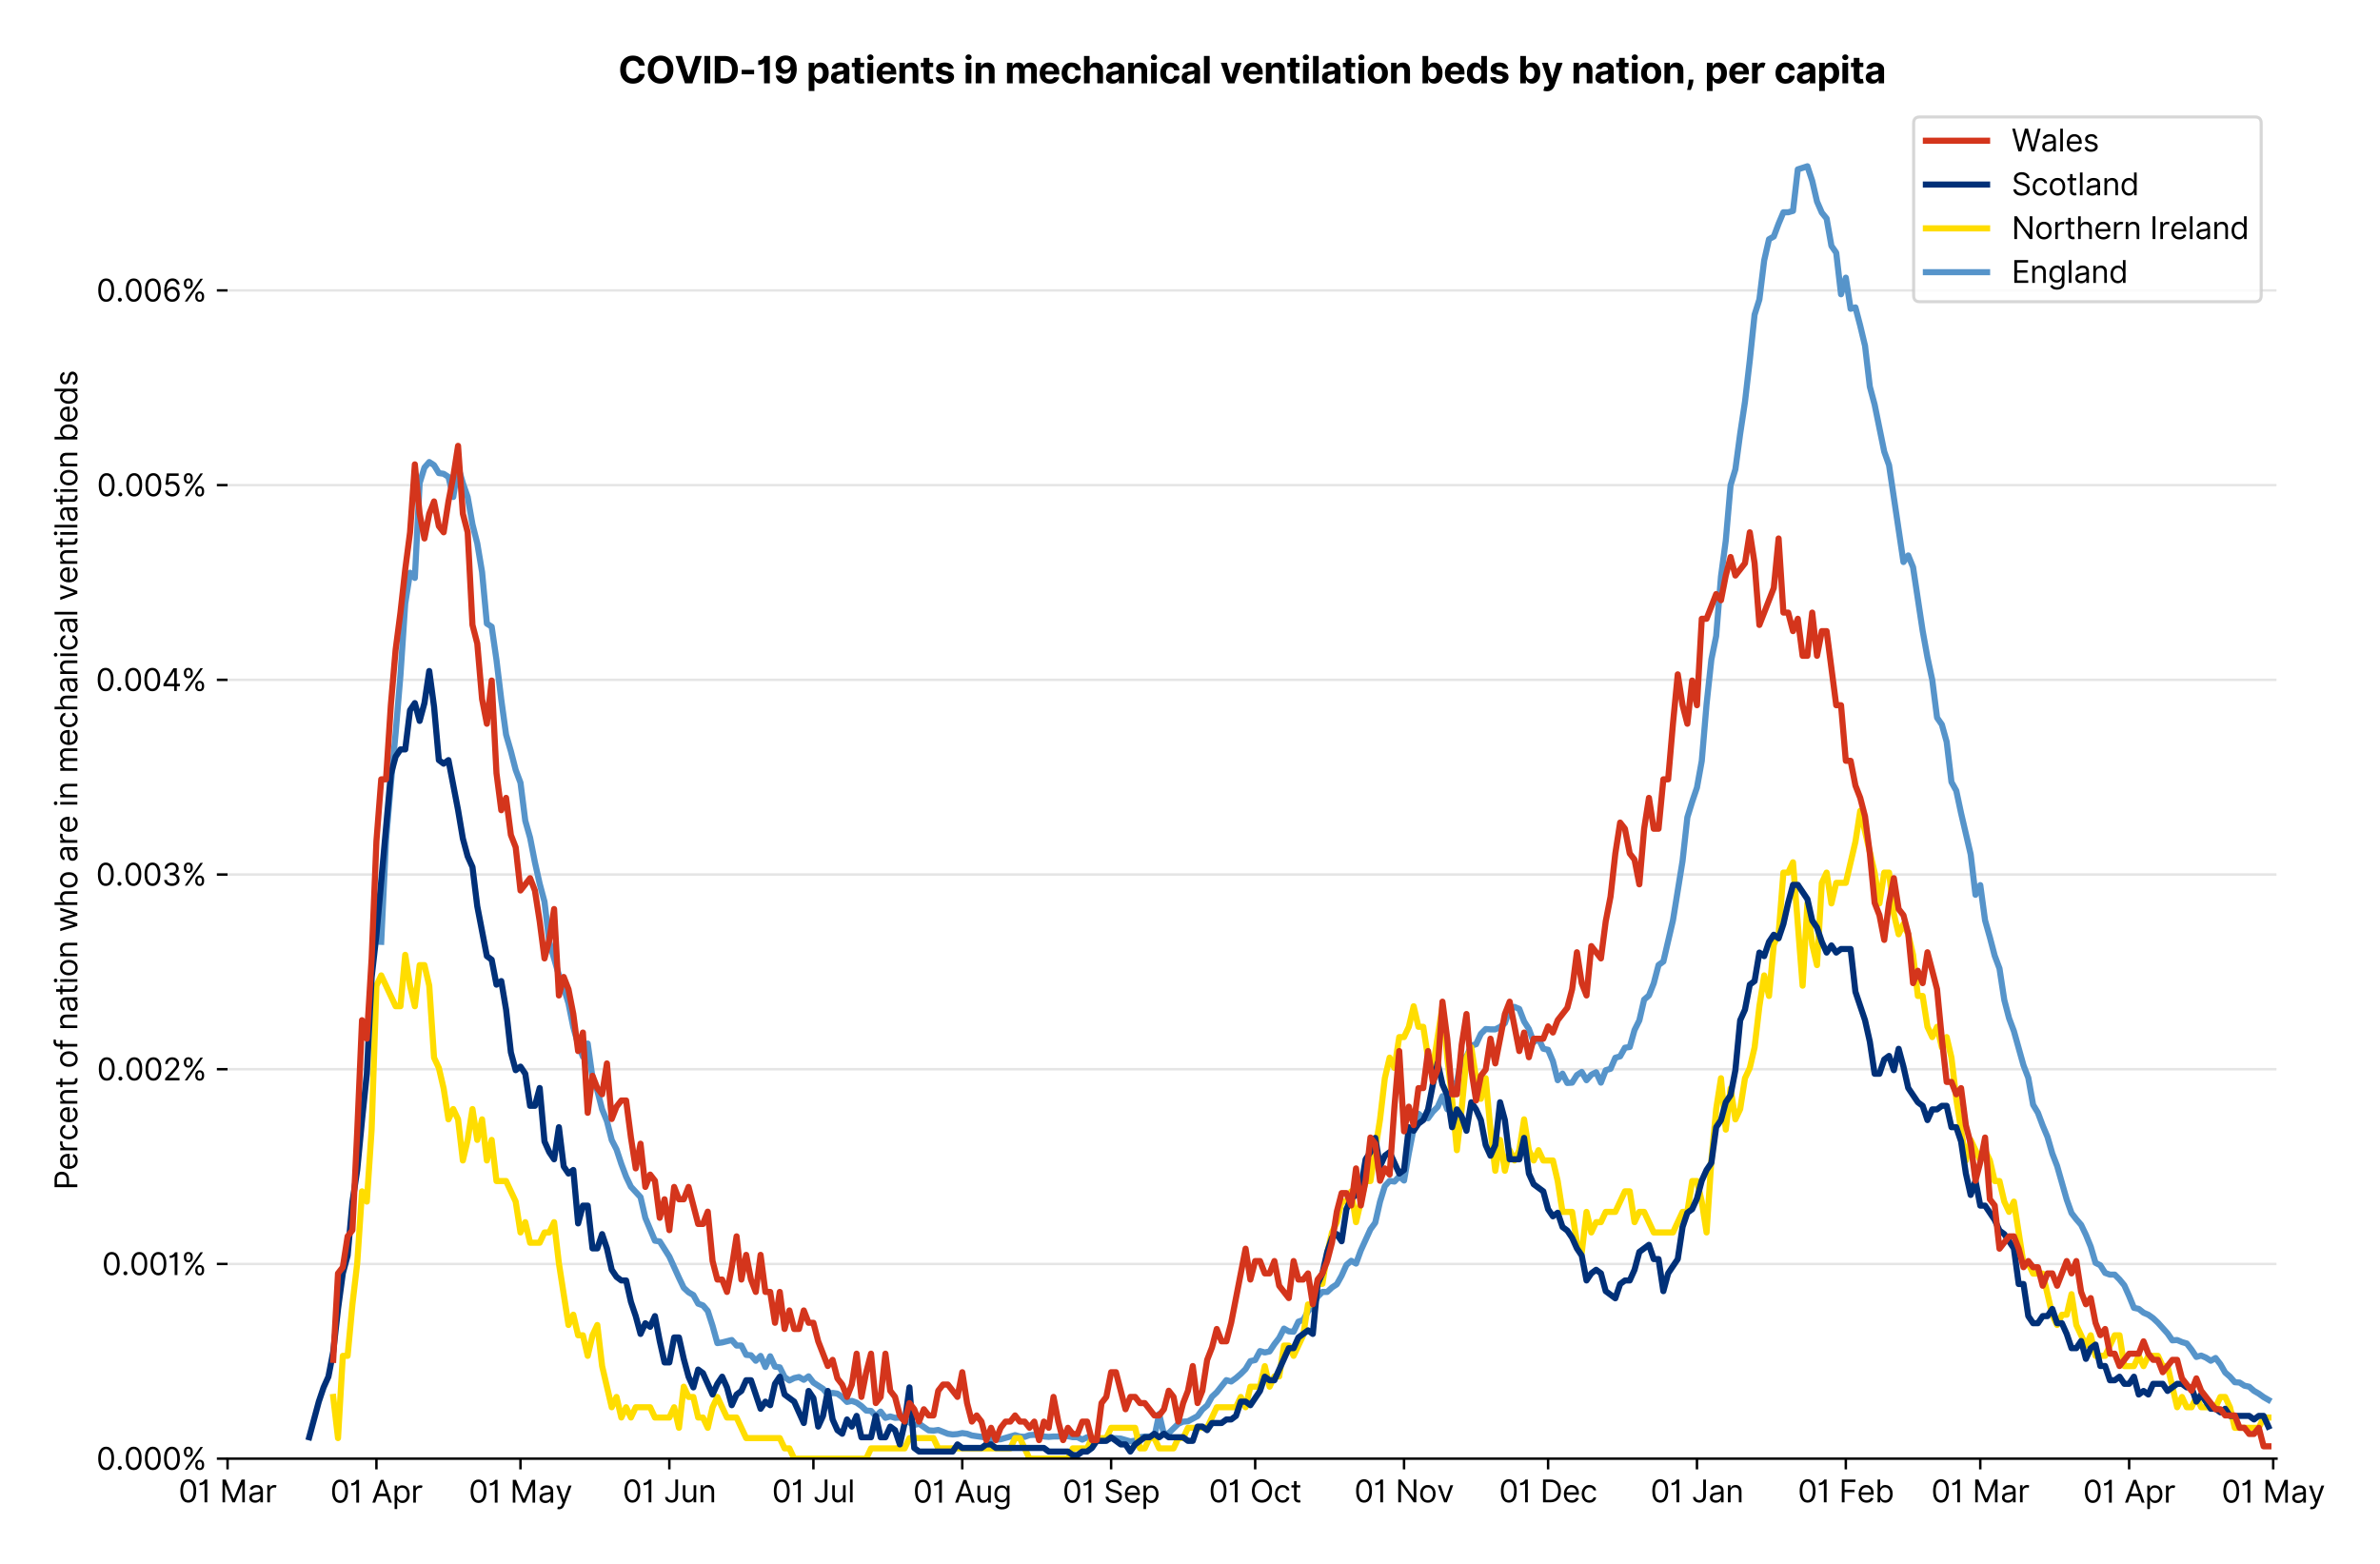 <?xml version="1.0" encoding="utf-8" standalone="no"?>
<!DOCTYPE svg PUBLIC "-//W3C//DTD SVG 1.1//EN"
  "http://www.w3.org/Graphics/SVG/1.1/DTD/svg11.dtd">
<svg version="1.1" viewBox="0 0 777.805 511.276" xmlns="http://www.w3.org/2000/svg" xmlns:xlink="http://www.w3.org/1999/xlink">
 <defs>
  <style type="text/css">*{stroke-linecap:butt;stroke-linejoin:round;}</style>
 </defs>
 <g id="figure_1">
  <g id="patch_1">
   <path d="M 0 511.276 
L 777.805 511.276 
L 777.805 0 
L 0 0 
z
" style="fill:#ffffff;"/>
  </g>
  <g id="axes_1">
   <g id="patch_2">
    <path d="M 74.37 476.745 
L 743.97 476.745 
L 743.97 33.225 
L 74.37 33.225 
z
" style="fill:#ffffff;"/>
   </g>
   <g id="matplotlib.axis_1">
    <g id="xtick_1">
     <g id="line2d_1">
      <defs>
       <path d="M 0 0 
L 0 3.5 
" id="mfa9df281e6" style="stroke:#000000;stroke-width:0.8;"/>
      </defs>
      <g>
       <use style="stroke:#000000;stroke-width:0.8;" x="74.37" xlink:href="#mfa9df281e6" y="476.745"/>
      </g>
     </g>
     <g id="text_1">
      <!-- 01 Mar -->
      <g transform="translate(58.334 491.018)scale(0.1 -0.1)">
       <defs>
        <path d="M 2000 -64 
Q 1230 -64 806 561 
Q 382 1186 382 2327 
Q 382 3459 809 4088 
Q 1236 4718 2000 4718 
Q 2764 4718 3191 4088 
Q 3618 3459 3618 2327 
Q 3618 1186 3194 561 
Q 2771 -64 2000 -64 
z
M 2000 436 
Q 2509 436 2791 927 
Q 3073 1418 3073 2327 
Q 3073 3234 2789 3730 
Q 2505 4227 2000 4227 
Q 1496 4227 1211 3730 
Q 927 3234 927 2327 
Q 927 1418 1210 927 
Q 1493 436 2000 436 
z
" id="Inter-Regular-30" transform="scale(0.016)"/>
        <path d="M 1973 4655 
L 1973 0 
L 1409 0 
L 1409 3836 
L 1373 3836 
Q 1341 3773 1209 3692 
Q 1077 3611 868 3551 
Q 659 3491 391 3491 
L 391 3964 
Q 661 3964 859 4061 
Q 1057 4159 1190 4291 
Q 1323 4423 1392 4529 
Q 1461 4636 1473 4655 
L 1973 4655 
z
" id="Inter-Regular-31" transform="scale(0.016)"/>
        <path id="Inter-Regular-20" transform="scale(0.016)"/>
        <path d="M 564 4655 
L 1236 4655 
L 2818 791 
L 2873 791 
L 4455 4655 
L 5127 4655 
L 5127 0 
L 4600 0 
L 4600 3536 
L 4555 3536 
L 3100 0 
L 2591 0 
L 1136 3536 
L 1091 3536 
L 1091 0 
L 564 0 
L 564 4655 
z
" id="Inter-Regular-4d" transform="scale(0.016)"/>
        <path d="M 1518 -82 
Q 1186 -82 916 44 
Q 646 170 486 410 
Q 327 650 327 991 
Q 327 1291 445 1478 
Q 564 1666 761 1773 
Q 959 1880 1199 1933 
Q 1439 1986 1682 2018 
Q 2000 2059 2199 2080 
Q 2398 2102 2490 2154 
Q 2582 2207 2582 2336 
L 2582 2355 
Q 2582 2691 2399 2877 
Q 2216 3064 1846 3064 
Q 1461 3064 1243 2895 
Q 1025 2727 936 2536 
L 427 2718 
Q 564 3036 792 3214 
Q 1021 3393 1292 3464 
Q 1564 3536 1827 3536 
Q 1996 3536 2215 3496 
Q 2434 3457 2640 3334 
Q 2846 3211 2982 2963 
Q 3118 2716 3118 2300 
L 3118 0 
L 2582 0 
L 2582 473 
L 2555 473 
Q 2500 359 2373 229 
Q 2246 100 2034 9 
Q 1823 -82 1518 -82 
z
M 1600 400 
Q 1918 400 2137 525 
Q 2357 650 2469 847 
Q 2582 1045 2582 1264 
L 2582 1755 
Q 2548 1714 2433 1681 
Q 2318 1648 2169 1624 
Q 2021 1600 1881 1583 
Q 1741 1566 1655 1555 
Q 1446 1527 1265 1467 
Q 1084 1407 974 1287 
Q 864 1168 864 964 
Q 864 684 1072 542 
Q 1280 400 1600 400 
z
" id="Inter-Regular-61" transform="scale(0.016)"/>
        <path d="M 491 0 
L 491 3491 
L 1009 3491 
L 1009 2964 
L 1046 2964 
Q 1139 3223 1389 3384 
Q 1639 3545 1955 3545 
Q 2100 3545 2209 3511 
Q 2318 3477 2400 3418 
L 2218 2964 
Q 2161 2993 2085 3010 
Q 2009 3027 1909 3027 
Q 1527 3027 1277 2794 
Q 1027 2561 1027 2209 
L 1027 0 
L 491 0 
z
" id="Inter-Regular-72" transform="scale(0.016)"/>
       </defs>
       <use xlink:href="#Inter-Regular-30"/>
       <use x="62.5" xlink:href="#Inter-Regular-31"/>
       <use x="106.676" xlink:href="#Inter-Regular-20"/>
       <use x="134.801" xlink:href="#Inter-Regular-4d"/>
       <use x="225.994" xlink:href="#Inter-Regular-61"/>
       <use x="282.386" xlink:href="#Inter-Regular-72"/>
      </g>
     </g>
    </g>
    <g id="xtick_2">
     <g id="line2d_2">
      <g>
       <use style="stroke:#000000;stroke-width:0.8;" x="123.019" xlink:href="#mfa9df281e6" y="476.745"/>
      </g>
     </g>
     <g id="text_2">
      <!-- 01 Apr -->
      <g transform="translate(107.934 491.117)scale(0.1 -0.1)">
       <defs>
        <path d="M 755 0 
L 164 0 
L 1873 4655 
L 2455 4655 
L 4164 0 
L 3573 0 
L 3105 1318 
L 1223 1318 
L 755 0 
z
M 1400 1818 
L 2927 1818 
L 2182 3918 
L 2146 3918 
L 1400 1818 
z
" id="Inter-Regular-41" transform="scale(0.016)"/>
        <path d="M 491 -1309 
L 491 3491 
L 1009 3491 
L 1009 2936 
L 1073 2936 
Q 1132 3027 1237 3169 
Q 1343 3311 1542 3423 
Q 1741 3536 2082 3536 
Q 2523 3536 2859 3315 
Q 3196 3095 3384 2690 
Q 3573 2286 3573 1736 
Q 3573 1182 3384 776 
Q 3196 370 2861 148 
Q 2527 -73 2091 -73 
Q 1755 -73 1552 39 
Q 1350 152 1241 296 
Q 1132 441 1073 536 
L 1027 536 
L 1027 -1309 
L 491 -1309 
z
M 1018 1745 
Q 1018 1152 1276 780 
Q 1534 409 2018 409 
Q 2355 409 2581 587 
Q 2807 766 2921 1069 
Q 3036 1373 3036 1745 
Q 3036 2114 2923 2410 
Q 2811 2707 2585 2881 
Q 2359 3055 2018 3055 
Q 1527 3055 1272 2693 
Q 1018 2332 1018 1745 
z
" id="Inter-Regular-70" transform="scale(0.016)"/>
       </defs>
       <use xlink:href="#Inter-Regular-30"/>
       <use x="62.5" xlink:href="#Inter-Regular-31"/>
       <use x="106.676" xlink:href="#Inter-Regular-20"/>
       <use x="134.801" xlink:href="#Inter-Regular-41"/>
       <use x="202.415" xlink:href="#Inter-Regular-70"/>
       <use x="263.352" xlink:href="#Inter-Regular-72"/>
      </g>
     </g>
    </g>
    <g id="xtick_3">
     <g id="line2d_3">
      <g>
       <use style="stroke:#000000;stroke-width:0.8;" x="170.099" xlink:href="#mfa9df281e6" y="476.745"/>
      </g>
     </g>
     <g id="text_3">
      <!-- 01 May -->
      <g transform="translate(153.196 491.117)scale(0.1 -0.1)">
       <defs>
        <path d="M 818 -1355 
Q 682 -1355 575 -1333 
Q 468 -1311 427 -1291 
L 564 -818 
Q 857 -893 1053 -814 
Q 1250 -736 1391 -345 
L 1509 -18 
L 218 3491 
L 800 3491 
L 1764 709 
L 1800 709 
L 2764 3491 
L 3346 3491 
L 1846 -564 
Q 1550 -1355 818 -1355 
z
" id="Inter-Regular-79" transform="scale(0.016)"/>
       </defs>
       <use xlink:href="#Inter-Regular-30"/>
       <use x="62.5" xlink:href="#Inter-Regular-31"/>
       <use x="106.676" xlink:href="#Inter-Regular-20"/>
       <use x="134.801" xlink:href="#Inter-Regular-4d"/>
       <use x="225.994" xlink:href="#Inter-Regular-61"/>
       <use x="282.386" xlink:href="#Inter-Regular-79"/>
      </g>
     </g>
    </g>
    <g id="xtick_4">
     <g id="line2d_4">
      <g>
       <use style="stroke:#000000;stroke-width:0.8;" x="218.748" xlink:href="#mfa9df281e6" y="476.745"/>
      </g>
     </g>
     <g id="text_4">
      <!-- 01 Jun -->
      <g transform="translate(203.464 491.018)scale(0.1 -0.1)">
       <defs>
        <path d="M 2346 4655 
L 2909 4655 
L 2909 1327 
Q 2909 657 2549 296 
Q 2189 -64 1582 -64 
Q 1200 -64 902 76 
Q 605 216 434 475 
Q 264 734 264 1091 
L 818 1091 
Q 818 795 1034 615 
Q 1250 436 1582 436 
Q 1948 436 2147 664 
Q 2346 893 2346 1327 
L 2346 4655 
z
" id="Inter-Regular-4a" transform="scale(0.016)"/>
        <path d="M 2691 1427 
L 2691 3491 
L 3227 3491 
L 3227 0 
L 2691 0 
L 2691 591 
L 2655 591 
Q 2532 325 2273 140 
Q 2014 -45 1618 -45 
Q 1127 -45 809 280 
Q 491 605 491 1273 
L 491 3491 
L 1027 3491 
L 1027 1309 
Q 1027 927 1242 700 
Q 1457 473 1791 473 
Q 1991 473 2199 575 
Q 2407 677 2549 888 
Q 2691 1100 2691 1427 
z
" id="Inter-Regular-75" transform="scale(0.016)"/>
        <path d="M 1027 2100 
L 1027 0 
L 491 0 
L 491 3491 
L 1009 3491 
L 1009 2945 
L 1055 2945 
Q 1177 3211 1427 3373 
Q 1677 3536 2073 3536 
Q 2602 3536 2928 3211 
Q 3255 2886 3255 2218 
L 3255 0 
L 2718 0 
L 2718 2182 
Q 2718 2593 2504 2824 
Q 2291 3055 1918 3055 
Q 1534 3055 1280 2806 
Q 1027 2557 1027 2100 
z
" id="Inter-Regular-6e" transform="scale(0.016)"/>
       </defs>
       <use xlink:href="#Inter-Regular-30"/>
       <use x="62.5" xlink:href="#Inter-Regular-31"/>
       <use x="106.676" xlink:href="#Inter-Regular-20"/>
       <use x="134.801" xlink:href="#Inter-Regular-4a"/>
       <use x="189.063" xlink:href="#Inter-Regular-75"/>
       <use x="247.159" xlink:href="#Inter-Regular-6e"/>
      </g>
     </g>
    </g>
    <g id="xtick_5">
     <g id="line2d_5">
      <g>
       <use style="stroke:#000000;stroke-width:0.8;" x="265.828" xlink:href="#mfa9df281e6" y="476.745"/>
      </g>
     </g>
     <g id="text_5">
      <!-- 01 Jul -->
      <g transform="translate(252.284 491.018)scale(0.1 -0.1)">
       <defs>
        <path d="M 1027 4655 
L 1027 0 
L 491 0 
L 491 4655 
L 1027 4655 
z
" id="Inter-Regular-6c" transform="scale(0.016)"/>
       </defs>
       <use xlink:href="#Inter-Regular-30"/>
       <use x="62.5" xlink:href="#Inter-Regular-31"/>
       <use x="106.676" xlink:href="#Inter-Regular-20"/>
       <use x="134.801" xlink:href="#Inter-Regular-4a"/>
       <use x="189.063" xlink:href="#Inter-Regular-75"/>
       <use x="247.159" xlink:href="#Inter-Regular-6c"/>
      </g>
     </g>
    </g>
    <g id="xtick_6">
     <g id="line2d_6">
      <g>
       <use style="stroke:#000000;stroke-width:0.8;" x="314.477" xlink:href="#mfa9df281e6" y="476.745"/>
      </g>
     </g>
     <g id="text_6">
      <!-- 01 Aug -->
      <g transform="translate(298.405 491.117)scale(0.1 -0.1)">
       <defs>
        <path d="M 1900 -1382 
Q 1316 -1382 976 -1169 
Q 636 -957 473 -682 
L 900 -382 
Q 973 -477 1084 -601 
Q 1196 -725 1390 -817 
Q 1584 -909 1900 -909 
Q 2323 -909 2598 -704 
Q 2873 -500 2873 -64 
L 2873 645 
L 2827 645 
Q 2768 550 2660 410 
Q 2552 270 2351 162 
Q 2150 55 1809 55 
Q 1386 55 1051 255 
Q 716 455 521 836 
Q 327 1218 327 1764 
Q 327 2300 516 2699 
Q 705 3098 1041 3317 
Q 1377 3536 1818 3536 
Q 2159 3536 2360 3423 
Q 2561 3311 2669 3169 
Q 2777 3027 2836 2936 
L 2891 2936 
L 2891 3491 
L 3409 3491 
L 3409 -100 
Q 3409 -550 3205 -833 
Q 3002 -1116 2660 -1249 
Q 2318 -1382 1900 -1382 
z
M 1882 536 
Q 2366 536 2624 864 
Q 2882 1193 2882 1773 
Q 2882 2339 2627 2697 
Q 2373 3055 1882 3055 
Q 1541 3055 1315 2882 
Q 1089 2709 976 2418 
Q 864 2127 864 1773 
Q 864 1227 1120 881 
Q 1377 536 1882 536 
z
" id="Inter-Regular-67" transform="scale(0.016)"/>
       </defs>
       <use xlink:href="#Inter-Regular-30"/>
       <use x="62.5" xlink:href="#Inter-Regular-31"/>
       <use x="106.676" xlink:href="#Inter-Regular-20"/>
       <use x="134.801" xlink:href="#Inter-Regular-41"/>
       <use x="202.415" xlink:href="#Inter-Regular-75"/>
       <use x="260.511" xlink:href="#Inter-Regular-67"/>
      </g>
     </g>
    </g>
    <g id="xtick_7">
     <g id="line2d_7">
      <g>
       <use style="stroke:#000000;stroke-width:0.8;" x="363.126" xlink:href="#mfa9df281e6" y="476.745"/>
      </g>
     </g>
     <g id="text_7">
      <!-- 01 Sep -->
      <g transform="translate(347.238 491.117)scale(0.1 -0.1)">
       <defs>
        <path d="M 3109 3491 
Q 3068 3836 2777 4027 
Q 2486 4218 2064 4218 
Q 1600 4218 1318 3999 
Q 1036 3780 1036 3445 
Q 1036 3195 1189 3042 
Q 1343 2889 1553 2803 
Q 1764 2718 1936 2673 
L 2409 2545 
Q 2591 2498 2815 2414 
Q 3039 2330 3244 2185 
Q 3450 2041 3584 1816 
Q 3718 1591 3718 1264 
Q 3718 886 3521 581 
Q 3325 277 2949 97 
Q 2573 -82 2036 -82 
Q 1286 -82 845 272 
Q 405 627 364 1200 
L 946 1200 
Q 968 936 1124 764 
Q 1280 593 1519 510 
Q 1759 427 2036 427 
Q 2359 427 2616 533 
Q 2873 639 3023 828 
Q 3173 1018 3173 1273 
Q 3173 1505 3043 1650 
Q 2914 1795 2702 1886 
Q 2491 1977 2246 2045 
L 1673 2209 
Q 1127 2366 809 2657 
Q 491 2948 491 3418 
Q 491 3809 703 4101 
Q 916 4393 1276 4555 
Q 1636 4718 2082 4718 
Q 2532 4718 2882 4558 
Q 3232 4398 3437 4120 
Q 3643 3843 3655 3491 
L 3109 3491 
z
" id="Inter-Regular-53" transform="scale(0.016)"/>
        <path d="M 1955 -73 
Q 1450 -73 1085 151 
Q 721 375 524 778 
Q 327 1182 327 1718 
Q 327 2255 524 2665 
Q 721 3075 1074 3305 
Q 1427 3536 1900 3536 
Q 2173 3536 2439 3445 
Q 2705 3355 2923 3151 
Q 3141 2948 3270 2614 
Q 3400 2280 3400 1791 
L 3400 1564 
L 866 1564 
Q 884 1005 1183 707 
Q 1482 409 1955 409 
Q 2271 409 2498 545 
Q 2725 682 2827 955 
L 3346 809 
Q 3223 414 2854 170 
Q 2486 -73 1955 -73 
z
M 866 2027 
L 2855 2027 
Q 2855 2470 2595 2762 
Q 2336 3055 1900 3055 
Q 1593 3055 1368 2911 
Q 1143 2768 1013 2533 
Q 884 2298 866 2027 
z
" id="Inter-Regular-65" transform="scale(0.016)"/>
       </defs>
       <use xlink:href="#Inter-Regular-30"/>
       <use x="62.5" xlink:href="#Inter-Regular-31"/>
       <use x="106.676" xlink:href="#Inter-Regular-20"/>
       <use x="134.801" xlink:href="#Inter-Regular-53"/>
       <use x="198.58" xlink:href="#Inter-Regular-65"/>
       <use x="256.818" xlink:href="#Inter-Regular-70"/>
      </g>
     </g>
    </g>
    <g id="xtick_8">
     <g id="line2d_8">
      <g>
       <use style="stroke:#000000;stroke-width:0.8;" x="410.205" xlink:href="#mfa9df281e6" y="476.745"/>
      </g>
     </g>
     <g id="text_8">
      <!-- 01 Oct -->
      <g transform="translate(395.049 491.018)scale(0.1 -0.1)">
       <defs>
        <path d="M 4491 2327 
Q 4491 1591 4225 1054 
Q 3959 518 3495 227 
Q 3032 -64 2436 -64 
Q 1841 -64 1377 227 
Q 914 518 648 1054 
Q 382 1591 382 2327 
Q 382 3064 648 3600 
Q 914 4136 1377 4427 
Q 1841 4718 2436 4718 
Q 3032 4718 3495 4427 
Q 3959 4136 4225 3600 
Q 4491 3064 4491 2327 
z
M 3946 2327 
Q 3946 2932 3744 3348 
Q 3543 3764 3201 3977 
Q 2859 4191 2436 4191 
Q 2014 4191 1672 3977 
Q 1330 3764 1128 3348 
Q 927 2932 927 2327 
Q 927 1723 1128 1307 
Q 1330 891 1672 677 
Q 2014 464 2436 464 
Q 2859 464 3201 677 
Q 3543 891 3744 1307 
Q 3946 1723 3946 2327 
z
" id="Inter-Regular-4f" transform="scale(0.016)"/>
        <path d="M 1909 -73 
Q 1418 -73 1063 159 
Q 709 391 518 798 
Q 327 1205 327 1727 
Q 327 2259 524 2667 
Q 721 3075 1074 3305 
Q 1427 3536 1900 3536 
Q 2268 3536 2563 3400 
Q 2859 3264 3047 3018 
Q 3236 2773 3282 2445 
L 2746 2445 
Q 2684 2684 2474 2869 
Q 2264 3055 1909 3055 
Q 1439 3055 1151 2697 
Q 864 2339 864 1745 
Q 864 1139 1148 774 
Q 1432 409 1909 409 
Q 2223 409 2447 570 
Q 2671 732 2746 1018 
L 3282 1018 
Q 3236 709 3058 462 
Q 2880 216 2588 71 
Q 2296 -73 1909 -73 
z
" id="Inter-Regular-63" transform="scale(0.016)"/>
        <path d="M 2009 3491 
L 2009 3036 
L 1264 3036 
L 1264 1000 
Q 1264 773 1331 660 
Q 1398 548 1503 510 
Q 1609 473 1727 473 
Q 1816 473 1873 483 
Q 1930 493 1964 500 
L 2073 18 
Q 2018 -2 1920 -23 
Q 1823 -45 1673 -45 
Q 1446 -45 1228 52 
Q 1011 150 869 350 
Q 727 550 727 855 
L 727 3036 
L 200 3036 
L 200 3491 
L 727 3491 
L 727 4327 
L 1264 4327 
L 1264 3491 
L 2009 3491 
z
" id="Inter-Regular-74" transform="scale(0.016)"/>
       </defs>
       <use xlink:href="#Inter-Regular-30"/>
       <use x="62.5" xlink:href="#Inter-Regular-31"/>
       <use x="106.676" xlink:href="#Inter-Regular-20"/>
       <use x="134.801" xlink:href="#Inter-Regular-4f"/>
       <use x="210.938" xlink:href="#Inter-Regular-63"/>
       <use x="266.761" xlink:href="#Inter-Regular-74"/>
      </g>
     </g>
    </g>
    <g id="xtick_9">
     <g id="line2d_9">
      <g>
       <use style="stroke:#000000;stroke-width:0.8;" x="458.854" xlink:href="#mfa9df281e6" y="476.745"/>
      </g>
     </g>
     <g id="text_9">
      <!-- 01 Nov -->
      <g transform="translate(442.583 491.018)scale(0.1 -0.1)">
       <defs>
        <path d="M 4255 4655 
L 4255 0 
L 3709 0 
L 1173 3655 
L 1127 3655 
L 1127 0 
L 564 0 
L 564 4655 
L 1109 4655 
L 3655 991 
L 3700 991 
L 3700 4655 
L 4255 4655 
z
" id="Inter-Regular-4e" transform="scale(0.016)"/>
        <path d="M 1909 -73 
Q 1436 -73 1080 152 
Q 725 377 526 781 
Q 327 1186 327 1727 
Q 327 2273 526 2679 
Q 725 3086 1080 3311 
Q 1436 3536 1909 3536 
Q 2382 3536 2737 3311 
Q 3093 3086 3292 2679 
Q 3491 2273 3491 1727 
Q 3491 1186 3292 781 
Q 3093 377 2737 152 
Q 2382 -73 1909 -73 
z
M 1909 409 
Q 2268 409 2500 593 
Q 2732 777 2843 1077 
Q 2955 1377 2955 1727 
Q 2955 2077 2843 2379 
Q 2732 2682 2500 2868 
Q 2268 3055 1909 3055 
Q 1550 3055 1318 2868 
Q 1086 2682 975 2379 
Q 864 2077 864 1727 
Q 864 1377 975 1077 
Q 1086 777 1318 593 
Q 1550 409 1909 409 
z
" id="Inter-Regular-6f" transform="scale(0.016)"/>
        <path d="M 3346 3491 
L 2055 0 
L 1509 0 
L 218 3491 
L 800 3491 
L 1764 709 
L 1800 709 
L 2764 3491 
L 3346 3491 
z
" id="Inter-Regular-76" transform="scale(0.016)"/>
       </defs>
       <use xlink:href="#Inter-Regular-30"/>
       <use x="62.5" xlink:href="#Inter-Regular-31"/>
       <use x="106.676" xlink:href="#Inter-Regular-20"/>
       <use x="134.801" xlink:href="#Inter-Regular-4e"/>
       <use x="210.085" xlink:href="#Inter-Regular-6f"/>
       <use x="269.744" xlink:href="#Inter-Regular-76"/>
      </g>
     </g>
    </g>
    <g id="xtick_10">
     <g id="line2d_10">
      <g>
       <use style="stroke:#000000;stroke-width:0.8;" x="505.934" xlink:href="#mfa9df281e6" y="476.745"/>
      </g>
     </g>
     <g id="text_10">
      <!-- 01 Dec -->
      <g transform="translate(489.897 491.018)scale(0.1 -0.1)">
       <defs>
        <path d="M 2000 0 
L 564 0 
L 564 4655 
L 2064 4655 
Q 2741 4655 3223 4376 
Q 3705 4098 3961 3578 
Q 4218 3059 4218 2336 
Q 4218 1609 3959 1085 
Q 3700 561 3204 280 
Q 2709 0 2000 0 
z
M 1127 500 
L 1964 500 
Q 2830 500 3251 992 
Q 3673 1484 3673 2336 
Q 3673 3182 3259 3668 
Q 2846 4155 2027 4155 
L 1127 4155 
L 1127 500 
z
" id="Inter-Regular-44" transform="scale(0.016)"/>
       </defs>
       <use xlink:href="#Inter-Regular-30"/>
       <use x="62.5" xlink:href="#Inter-Regular-31"/>
       <use x="106.676" xlink:href="#Inter-Regular-20"/>
       <use x="134.801" xlink:href="#Inter-Regular-44"/>
       <use x="206.676" xlink:href="#Inter-Regular-65"/>
       <use x="264.915" xlink:href="#Inter-Regular-63"/>
      </g>
     </g>
    </g>
    <g id="xtick_11">
     <g id="line2d_11">
      <g>
       <use style="stroke:#000000;stroke-width:0.8;" x="554.583" xlink:href="#mfa9df281e6" y="476.745"/>
      </g>
     </g>
     <g id="text_11">
      <!-- 01 Jan -->
      <g transform="translate(539.384 491.018)scale(0.1 -0.1)">
       <use xlink:href="#Inter-Regular-30"/>
       <use x="62.5" xlink:href="#Inter-Regular-31"/>
       <use x="106.676" xlink:href="#Inter-Regular-20"/>
       <use x="134.801" xlink:href="#Inter-Regular-4a"/>
       <use x="189.063" xlink:href="#Inter-Regular-61"/>
       <use x="245.455" xlink:href="#Inter-Regular-6e"/>
      </g>
     </g>
    </g>
    <g id="xtick_12">
     <g id="line2d_12">
      <g>
       <use style="stroke:#000000;stroke-width:0.8;" x="603.232" xlink:href="#mfa9df281e6" y="476.745"/>
      </g>
     </g>
     <g id="text_12">
      <!-- 01 Feb -->
      <g transform="translate(587.543 491.018)scale(0.1 -0.1)">
       <defs>
        <path d="M 564 0 
L 564 4655 
L 3355 4655 
L 3355 4155 
L 1127 4155 
L 1127 2582 
L 3146 2582 
L 3146 2082 
L 1127 2082 
L 1127 0 
L 564 0 
z
" id="Inter-Regular-46" transform="scale(0.016)"/>
        <path d="M 564 0 
L 564 4655 
L 1100 4655 
L 1100 2936 
L 1146 2936 
Q 1205 3027 1310 3169 
Q 1416 3311 1615 3423 
Q 1814 3536 2155 3536 
Q 2596 3536 2932 3315 
Q 3268 3095 3457 2690 
Q 3646 2286 3646 1736 
Q 3646 1182 3457 776 
Q 3268 370 2934 148 
Q 2600 -73 2164 -73 
Q 1827 -73 1625 39 
Q 1423 152 1314 296 
Q 1205 441 1146 536 
L 1082 536 
L 1082 0 
L 564 0 
z
M 1091 1745 
Q 1091 1152 1349 780 
Q 1607 409 2091 409 
Q 2427 409 2653 587 
Q 2880 766 2994 1069 
Q 3109 1373 3109 1745 
Q 3109 2114 2996 2410 
Q 2884 2707 2658 2881 
Q 2432 3055 2091 3055 
Q 1600 3055 1345 2693 
Q 1091 2332 1091 1745 
z
" id="Inter-Regular-62" transform="scale(0.016)"/>
       </defs>
       <use xlink:href="#Inter-Regular-30"/>
       <use x="62.5" xlink:href="#Inter-Regular-31"/>
       <use x="106.676" xlink:href="#Inter-Regular-20"/>
       <use x="134.801" xlink:href="#Inter-Regular-46"/>
       <use x="193.466" xlink:href="#Inter-Regular-65"/>
       <use x="251.705" xlink:href="#Inter-Regular-62"/>
      </g>
     </g>
    </g>
    <g id="xtick_13">
     <g id="line2d_13">
      <g>
       <use style="stroke:#000000;stroke-width:0.8;" x="647.173" xlink:href="#mfa9df281e6" y="476.745"/>
      </g>
     </g>
     <g id="text_13">
      <!-- 01 Mar -->
      <g transform="translate(631.136 491.018)scale(0.1 -0.1)">
       <use xlink:href="#Inter-Regular-30"/>
       <use x="62.5" xlink:href="#Inter-Regular-31"/>
       <use x="106.676" xlink:href="#Inter-Regular-20"/>
       <use x="134.801" xlink:href="#Inter-Regular-4d"/>
       <use x="225.994" xlink:href="#Inter-Regular-61"/>
       <use x="282.386" xlink:href="#Inter-Regular-72"/>
      </g>
     </g>
    </g>
    <g id="xtick_14">
     <g id="line2d_14">
      <g>
       <use style="stroke:#000000;stroke-width:0.8;" x="695.822" xlink:href="#mfa9df281e6" y="476.745"/>
      </g>
     </g>
     <g id="text_14">
      <!-- 01 Apr -->
      <g transform="translate(680.737 491.117)scale(0.1 -0.1)">
       <use xlink:href="#Inter-Regular-30"/>
       <use x="62.5" xlink:href="#Inter-Regular-31"/>
       <use x="106.676" xlink:href="#Inter-Regular-20"/>
       <use x="134.801" xlink:href="#Inter-Regular-41"/>
       <use x="202.415" xlink:href="#Inter-Regular-70"/>
       <use x="263.352" xlink:href="#Inter-Regular-72"/>
      </g>
     </g>
    </g>
    <g id="xtick_15">
     <g id="line2d_15">
      <g>
       <use style="stroke:#000000;stroke-width:0.8;" x="742.902" xlink:href="#mfa9df281e6" y="476.745"/>
      </g>
     </g>
     <g id="text_15">
      <!-- 01 May -->
      <g transform="translate(725.999 491.117)scale(0.1 -0.1)">
       <use xlink:href="#Inter-Regular-30"/>
       <use x="62.5" xlink:href="#Inter-Regular-31"/>
       <use x="106.676" xlink:href="#Inter-Regular-20"/>
       <use x="134.801" xlink:href="#Inter-Regular-4d"/>
       <use x="225.994" xlink:href="#Inter-Regular-61"/>
       <use x="282.386" xlink:href="#Inter-Regular-79"/>
      </g>
     </g>
    </g>
   </g>
   <g id="matplotlib.axis_2">
    <g id="ytick_1">
     <g id="line2d_16">
      <path clip-path="url(#p0a2237a4cf)" d="M 74.37 476.745 
L 743.97 476.745 
" style="fill:none;stroke:#e5e5e5;stroke-linecap:square;stroke-width:0.8;"/>
     </g>
     <g id="line2d_17">
      <defs>
       <path d="M 0 0 
L -3.5 0 
" id="ma726eeff69" style="stroke:#000000;stroke-width:0.8;"/>
      </defs>
      <g>
       <use style="stroke:#000000;stroke-width:0.8;" x="74.37" xlink:href="#ma726eeff69" y="476.745"/>
      </g>
     </g>
     <g id="text_16">
      <!-- 0.000% -->
      <g transform="translate(31.489 480.382)scale(0.1 -0.1)">
       <defs>
        <path d="M 882 -36 
Q 714 -36 593 84 
Q 473 205 473 373 
Q 473 541 593 661 
Q 714 782 882 782 
Q 1050 782 1170 661 
Q 1291 541 1291 373 
Q 1291 205 1170 84 
Q 1050 -36 882 -36 
z
" id="Inter-Regular-2e" transform="scale(0.016)"/>
        <path d="M 2855 873 
L 2855 1118 
Q 2855 1373 2960 1585 
Q 3066 1798 3269 1926 
Q 3473 2055 3764 2055 
Q 4059 2055 4259 1926 
Q 4459 1798 4561 1585 
Q 4664 1373 4664 1118 
L 4664 873 
Q 4664 618 4560 405 
Q 4457 193 4256 64 
Q 4055 -64 3764 -64 
Q 3468 -64 3266 64 
Q 3064 193 2959 405 
Q 2855 618 2855 873 
z
M 536 3536 
L 536 3782 
Q 536 4036 642 4248 
Q 748 4461 951 4589 
Q 1155 4718 1446 4718 
Q 1741 4718 1941 4589 
Q 2141 4461 2243 4248 
Q 2346 4036 2346 3782 
L 2346 3536 
Q 2346 3282 2242 3069 
Q 2139 2857 1937 2728 
Q 1736 2600 1446 2600 
Q 1150 2600 948 2728 
Q 746 2857 641 3069 
Q 536 3282 536 3536 
z
M 709 0 
L 3909 4655 
L 4427 4655 
L 1227 0 
L 709 0 
z
M 3318 1118 
L 3318 873 
Q 3318 661 3418 494 
Q 3518 327 3764 327 
Q 4002 327 4101 494 
Q 4200 661 4200 873 
L 4200 1118 
Q 4200 1330 4104 1497 
Q 4009 1664 3764 1664 
Q 3525 1664 3421 1497 
Q 3318 1330 3318 1118 
z
M 1000 3782 
L 1000 3536 
Q 1000 3325 1100 3158 
Q 1200 2991 1446 2991 
Q 1684 2991 1783 3158 
Q 1882 3325 1882 3536 
L 1882 3782 
Q 1882 3993 1786 4160 
Q 1691 4327 1446 4327 
Q 1207 4327 1103 4160 
Q 1000 3993 1000 3782 
z
" id="Inter-Regular-25" transform="scale(0.016)"/>
       </defs>
       <use xlink:href="#Inter-Regular-30"/>
       <use x="62.5" xlink:href="#Inter-Regular-2e"/>
       <use x="90.057" xlink:href="#Inter-Regular-30"/>
       <use x="152.557" xlink:href="#Inter-Regular-30"/>
       <use x="215.057" xlink:href="#Inter-Regular-30"/>
       <use x="277.557" xlink:href="#Inter-Regular-25"/>
      </g>
     </g>
    </g>
    <g id="ytick_2">
     <g id="line2d_18">
      <path clip-path="url(#p0a2237a4cf)" d="M 74.37 413.106 
L 743.97 413.106 
" style="fill:none;stroke:#e5e5e5;stroke-linecap:square;stroke-width:0.8;"/>
     </g>
     <g id="line2d_19">
      <g>
       <use style="stroke:#000000;stroke-width:0.8;" x="74.37" xlink:href="#ma726eeff69" y="413.106"/>
      </g>
     </g>
     <g id="text_17">
      <!-- 0.001% -->
      <g transform="translate(33.322 416.742)scale(0.1 -0.1)">
       <use xlink:href="#Inter-Regular-30"/>
       <use x="62.5" xlink:href="#Inter-Regular-2e"/>
       <use x="90.057" xlink:href="#Inter-Regular-30"/>
       <use x="152.557" xlink:href="#Inter-Regular-30"/>
       <use x="215.057" xlink:href="#Inter-Regular-31"/>
       <use x="259.233" xlink:href="#Inter-Regular-25"/>
      </g>
     </g>
    </g>
    <g id="ytick_3">
     <g id="line2d_20">
      <path clip-path="url(#p0a2237a4cf)" d="M 74.37 349.467 
L 743.97 349.467 
" style="fill:none;stroke:#e5e5e5;stroke-linecap:square;stroke-width:0.8;"/>
     </g>
     <g id="line2d_21">
      <g>
       <use style="stroke:#000000;stroke-width:0.8;" x="74.37" xlink:href="#ma726eeff69" y="349.467"/>
      </g>
     </g>
     <g id="text_18">
      <!-- 0.002% -->
      <g transform="translate(31.688 353.103)scale(0.1 -0.1)">
       <defs>
        <path d="M 482 0 
L 482 409 
L 2018 2091 
Q 2289 2386 2464 2605 
Q 2639 2825 2724 3019 
Q 2809 3214 2809 3427 
Q 2809 3795 2553 4011 
Q 2298 4227 1918 4227 
Q 1514 4227 1275 3985 
Q 1036 3743 1036 3345 
L 500 3345 
Q 500 3755 688 4064 
Q 877 4373 1203 4545 
Q 1530 4718 1936 4718 
Q 2346 4718 2661 4545 
Q 2977 4373 3156 4079 
Q 3336 3786 3336 3427 
Q 3336 3170 3244 2926 
Q 3152 2682 2926 2383 
Q 2700 2084 2300 1655 
L 1255 536 
L 1255 500 
L 3418 500 
L 3418 0 
L 482 0 
z
" id="Inter-Regular-32" transform="scale(0.016)"/>
       </defs>
       <use xlink:href="#Inter-Regular-30"/>
       <use x="62.5" xlink:href="#Inter-Regular-2e"/>
       <use x="90.057" xlink:href="#Inter-Regular-30"/>
       <use x="152.557" xlink:href="#Inter-Regular-30"/>
       <use x="215.057" xlink:href="#Inter-Regular-32"/>
       <use x="275.568" xlink:href="#Inter-Regular-25"/>
      </g>
     </g>
    </g>
    <g id="ytick_4">
     <g id="line2d_22">
      <path clip-path="url(#p0a2237a4cf)" d="M 74.37 285.827 
L 743.97 285.827 
" style="fill:none;stroke:#e5e5e5;stroke-linecap:square;stroke-width:0.8;"/>
     </g>
     <g id="line2d_23">
      <g>
       <use style="stroke:#000000;stroke-width:0.8;" x="74.37" xlink:href="#ma726eeff69" y="285.827"/>
      </g>
     </g>
     <g id="text_19">
      <!-- 0.003% -->
      <g transform="translate(31.375 289.464)scale(0.1 -0.1)">
       <defs>
        <path d="M 2055 -64 
Q 1605 -64 1253 90 
Q 902 245 696 521 
Q 491 798 473 1164 
L 1046 1164 
Q 1071 827 1356 631 
Q 1641 436 2046 436 
Q 2493 436 2783 664 
Q 3073 893 3073 1264 
Q 3073 1650 2787 1893 
Q 2502 2136 1973 2136 
L 1600 2136 
L 1600 2636 
L 1973 2636 
Q 2386 2636 2647 2856 
Q 2909 3077 2909 3445 
Q 2909 3798 2679 4012 
Q 2450 4227 2064 4227 
Q 1823 4227 1610 4139 
Q 1398 4052 1264 3887 
Q 1130 3723 1118 3491 
L 573 3491 
Q 586 3857 793 4133 
Q 1000 4409 1335 4563 
Q 1671 4718 2073 4718 
Q 2505 4718 2814 4544 
Q 3123 4370 3289 4086 
Q 3455 3802 3455 3473 
Q 3455 3080 3249 2802 
Q 3043 2525 2691 2418 
L 2691 2382 
Q 3132 2309 3379 2008 
Q 3627 1707 3627 1264 
Q 3627 884 3421 583 
Q 3216 282 2861 109 
Q 2507 -64 2055 -64 
z
" id="Inter-Regular-33" transform="scale(0.016)"/>
       </defs>
       <use xlink:href="#Inter-Regular-30"/>
       <use x="62.5" xlink:href="#Inter-Regular-2e"/>
       <use x="90.057" xlink:href="#Inter-Regular-30"/>
       <use x="152.557" xlink:href="#Inter-Regular-30"/>
       <use x="215.057" xlink:href="#Inter-Regular-33"/>
       <use x="278.693" xlink:href="#Inter-Regular-25"/>
      </g>
     </g>
    </g>
    <g id="ytick_5">
     <g id="line2d_24">
      <path clip-path="url(#p0a2237a4cf)" d="M 74.37 222.188 
L 743.97 222.188 
" style="fill:none;stroke:#e5e5e5;stroke-linecap:square;stroke-width:0.8;"/>
     </g>
     <g id="line2d_25">
      <g>
       <use style="stroke:#000000;stroke-width:0.8;" x="74.37" xlink:href="#ma726eeff69" y="222.188"/>
      </g>
     </g>
     <g id="text_20">
      <!-- 0.004% -->
      <g transform="translate(31.319 225.825)scale(0.1 -0.1)">
       <defs>
        <path d="M 373 955 
L 373 1418 
L 2418 4655 
L 3100 4655 
L 3100 1455 
L 3736 1455 
L 3736 955 
L 3100 955 
L 3100 0 
L 2564 0 
L 2564 955 
L 373 955 
z
M 2564 1455 
L 2564 3936 
L 2527 3936 
L 982 1491 
L 982 1455 
L 2564 1455 
z
" id="Inter-Regular-34" transform="scale(0.016)"/>
       </defs>
       <use xlink:href="#Inter-Regular-30"/>
       <use x="62.5" xlink:href="#Inter-Regular-2e"/>
       <use x="90.057" xlink:href="#Inter-Regular-30"/>
       <use x="152.557" xlink:href="#Inter-Regular-30"/>
       <use x="215.057" xlink:href="#Inter-Regular-34"/>
       <use x="279.261" xlink:href="#Inter-Regular-25"/>
      </g>
     </g>
    </g>
    <g id="ytick_6">
     <g id="line2d_26">
      <path clip-path="url(#p0a2237a4cf)" d="M 74.37 158.549 
L 743.97 158.549 
" style="fill:none;stroke:#e5e5e5;stroke-linecap:square;stroke-width:0.8;"/>
     </g>
     <g id="line2d_27">
      <g>
       <use style="stroke:#000000;stroke-width:0.8;" x="74.37" xlink:href="#ma726eeff69" y="158.549"/>
      </g>
     </g>
     <g id="text_21">
      <!-- 0.005% -->
      <g transform="translate(31.659 162.186)scale(0.1 -0.1)">
       <defs>
        <path d="M 1936 -64 
Q 1536 -64 1216 95 
Q 896 255 702 532 
Q 509 809 491 1164 
L 1036 1164 
Q 1068 848 1324 642 
Q 1580 436 1936 436 
Q 2223 436 2447 570 
Q 2671 705 2799 940 
Q 2927 1175 2927 1473 
Q 2927 1777 2794 2017 
Q 2661 2257 2429 2395 
Q 2198 2534 1900 2536 
Q 1686 2539 1461 2472 
Q 1236 2405 1091 2300 
L 564 2364 
L 846 4655 
L 3264 4655 
L 3264 4155 
L 1318 4155 
L 1155 2782 
L 1182 2782 
Q 1325 2895 1541 2970 
Q 1757 3045 1991 3045 
Q 2418 3045 2753 2842 
Q 3089 2639 3281 2286 
Q 3473 1934 3473 1482 
Q 3473 1036 3274 687 
Q 3075 339 2727 137 
Q 2380 -64 1936 -64 
z
" id="Inter-Regular-35" transform="scale(0.016)"/>
       </defs>
       <use xlink:href="#Inter-Regular-30"/>
       <use x="62.5" xlink:href="#Inter-Regular-2e"/>
       <use x="90.057" xlink:href="#Inter-Regular-30"/>
       <use x="152.557" xlink:href="#Inter-Regular-30"/>
       <use x="215.057" xlink:href="#Inter-Regular-35"/>
       <use x="275.852" xlink:href="#Inter-Regular-25"/>
      </g>
     </g>
    </g>
    <g id="ytick_7">
     <g id="line2d_28">
      <path clip-path="url(#p0a2237a4cf)" d="M 74.37 94.91 
L 743.97 94.91 
" style="fill:none;stroke:#e5e5e5;stroke-linecap:square;stroke-width:0.8;"/>
     </g>
     <g id="line2d_29">
      <g>
       <use style="stroke:#000000;stroke-width:0.8;" x="74.37" xlink:href="#ma726eeff69" y="94.91"/>
      </g>
     </g>
     <g id="text_22">
      <!-- 0.006% -->
      <g transform="translate(31.503 98.546)scale(0.1 -0.1)">
       <defs>
        <path d="M 2027 -64 
Q 1741 -59 1454 45 
Q 1168 150 932 399 
Q 696 648 552 1074 
Q 409 1500 409 2145 
Q 409 3386 861 4056 
Q 1314 4727 2100 4727 
Q 2686 4727 3073 4384 
Q 3461 4041 3546 3491 
L 2991 3491 
Q 2914 3811 2691 4019 
Q 2468 4227 2100 4227 
Q 1559 4227 1249 3755 
Q 939 3284 936 2427 
L 973 2427 
Q 1164 2716 1461 2880 
Q 1759 3045 2118 3045 
Q 2518 3045 2850 2846 
Q 3182 2648 3382 2299 
Q 3582 1950 3582 1500 
Q 3582 1068 3389 710 
Q 3196 352 2847 142 
Q 2498 -68 2027 -64 
z
M 2027 436 
Q 2314 436 2542 579 
Q 2771 723 2903 964 
Q 3036 1205 3036 1500 
Q 3036 1789 2908 2026 
Q 2780 2264 2556 2404 
Q 2332 2545 2046 2545 
Q 1757 2545 1525 2397 
Q 1293 2250 1157 2010 
Q 1021 1770 1018 1491 
Q 1018 1214 1149 973 
Q 1280 732 1508 584 
Q 1736 436 2027 436 
z
" id="Inter-Regular-36" transform="scale(0.016)"/>
       </defs>
       <use xlink:href="#Inter-Regular-30"/>
       <use x="62.5" xlink:href="#Inter-Regular-2e"/>
       <use x="90.057" xlink:href="#Inter-Regular-30"/>
       <use x="152.557" xlink:href="#Inter-Regular-30"/>
       <use x="215.057" xlink:href="#Inter-Regular-36"/>
       <use x="277.415" xlink:href="#Inter-Regular-25"/>
      </g>
     </g>
    </g>
    <g id="text_23">
     <!-- Percent of nation who are in mechanical ventilation beds -->
     <g transform="translate(25.273 388.908)rotate(-90)scale(0.1 -0.1)">
      <defs>
       <path d="M 564 0 
L 564 4655 
L 2136 4655 
Q 2684 4655 3033 4458 
Q 3382 4261 3550 3927 
Q 3718 3593 3718 3182 
Q 3718 2770 3551 2434 
Q 3384 2098 3036 1899 
Q 2689 1700 2146 1700 
L 1127 1700 
L 1127 0 
L 564 0 
z
M 1127 2200 
L 2127 2200 
Q 2689 2200 2926 2482 
Q 3164 2764 3164 3182 
Q 3164 3602 2925 3878 
Q 2686 4155 2118 4155 
L 1127 4155 
L 1127 2200 
z
" id="Inter-Regular-50" transform="scale(0.016)"/>
       <path d="M 2046 3491 
L 2046 3036 
L 1264 3036 
L 1264 0 
L 727 0 
L 727 3036 
L 164 3036 
L 164 3491 
L 727 3491 
L 727 3973 
Q 727 4273 868 4473 
Q 1009 4673 1234 4773 
Q 1459 4873 1709 4873 
Q 1907 4873 2032 4841 
Q 2157 4809 2218 4782 
L 2064 4318 
Q 2023 4332 1951 4352 
Q 1880 4373 1764 4373 
Q 1498 4373 1381 4239 
Q 1264 4105 1264 3845 
L 1264 3491 
L 2046 3491 
z
" id="Inter-Regular-66" transform="scale(0.016)"/>
       <path d="M 491 0 
L 491 3491 
L 1027 3491 
L 1027 0 
L 491 0 
z
M 764 4073 
Q 607 4073 494 4179 
Q 382 4286 382 4436 
Q 382 4586 494 4693 
Q 607 4800 764 4800 
Q 921 4800 1033 4693 
Q 1146 4586 1146 4436 
Q 1146 4286 1033 4179 
Q 921 4073 764 4073 
z
" id="Inter-Regular-69" transform="scale(0.016)"/>
       <path d="M 1282 0 
L 218 3491 
L 782 3491 
L 1536 818 
L 1573 818 
L 2318 3491 
L 2891 3491 
L 3627 827 
L 3664 827 
L 4418 3491 
L 4982 3491 
L 3918 0 
L 3391 0 
L 2627 2682 
L 2573 2682 
L 1809 0 
L 1282 0 
z
" id="Inter-Regular-77" transform="scale(0.016)"/>
       <path d="M 1027 2100 
L 1027 0 
L 491 0 
L 491 4655 
L 1027 4655 
L 1027 2945 
L 1073 2945 
Q 1196 3216 1442 3376 
Q 1689 3536 2100 3536 
Q 2636 3536 2963 3213 
Q 3291 2891 3291 2218 
L 3291 0 
L 2755 0 
L 2755 2182 
Q 2755 2598 2540 2826 
Q 2325 3055 1946 3055 
Q 1548 3055 1287 2806 
Q 1027 2557 1027 2100 
z
" id="Inter-Regular-68" transform="scale(0.016)"/>
       <path d="M 491 0 
L 491 3491 
L 1009 3491 
L 1009 2945 
L 1055 2945 
Q 1164 3225 1407 3380 
Q 1650 3536 1991 3536 
Q 2336 3536 2567 3380 
Q 2798 3225 2927 2945 
L 2964 2945 
Q 3098 3216 3366 3376 
Q 3634 3536 4009 3536 
Q 4477 3536 4775 3244 
Q 5073 2952 5073 2336 
L 5073 0 
L 4536 0 
L 4536 2336 
Q 4536 2723 4325 2889 
Q 4114 3055 3827 3055 
Q 3459 3055 3257 2833 
Q 3055 2611 3055 2273 
L 3055 0 
L 2509 0 
L 2509 2391 
Q 2509 2689 2316 2872 
Q 2123 3055 1818 3055 
Q 1609 3055 1428 2943 
Q 1248 2832 1137 2635 
Q 1027 2439 1027 2182 
L 1027 0 
L 491 0 
z
" id="Inter-Regular-6d" transform="scale(0.016)"/>
       <path d="M 1809 -73 
Q 1373 -73 1039 148 
Q 705 370 516 776 
Q 327 1182 327 1736 
Q 327 2286 516 2690 
Q 705 3095 1041 3315 
Q 1377 3536 1818 3536 
Q 2159 3536 2358 3423 
Q 2557 3311 2662 3169 
Q 2768 3027 2827 2936 
L 2873 2936 
L 2873 4655 
L 3409 4655 
L 3409 0 
L 2891 0 
L 2891 536 
L 2827 536 
Q 2768 441 2659 296 
Q 2550 152 2348 39 
Q 2146 -73 1809 -73 
z
M 1882 409 
Q 2366 409 2624 780 
Q 2882 1152 2882 1745 
Q 2882 2332 2627 2693 
Q 2373 3055 1882 3055 
Q 1541 3055 1315 2881 
Q 1089 2707 976 2410 
Q 864 2114 864 1745 
Q 864 1373 978 1069 
Q 1093 766 1319 587 
Q 1546 409 1882 409 
z
" id="Inter-Regular-64" transform="scale(0.016)"/>
       <path d="M 2964 2709 
L 2482 2573 
Q 2411 2755 2245 2914 
Q 2080 3073 1727 3073 
Q 1407 3073 1194 2926 
Q 982 2780 982 2555 
Q 982 2355 1127 2239 
Q 1273 2123 1582 2045 
L 2100 1918 
Q 3027 1691 3027 973 
Q 3027 673 2855 436 
Q 2684 200 2377 63 
Q 2071 -73 1664 -73 
Q 1130 -73 780 159 
Q 430 391 336 836 
L 846 964 
Q 989 400 1655 400 
Q 2030 400 2251 560 
Q 2473 720 2473 945 
Q 2473 1316 1955 1436 
L 1373 1573 
Q 893 1686 669 1926 
Q 446 2166 446 2527 
Q 446 2823 613 3050 
Q 780 3277 1069 3406 
Q 1359 3536 1727 3536 
Q 2246 3536 2542 3309 
Q 2839 3082 2964 2709 
z
" id="Inter-Regular-73" transform="scale(0.016)"/>
      </defs>
      <use xlink:href="#Inter-Regular-50"/>
      <use x="63.494" xlink:href="#Inter-Regular-65"/>
      <use x="121.733" xlink:href="#Inter-Regular-72"/>
      <use x="160.085" xlink:href="#Inter-Regular-63"/>
      <use x="215.909" xlink:href="#Inter-Regular-65"/>
      <use x="274.148" xlink:href="#Inter-Regular-6e"/>
      <use x="332.671" xlink:href="#Inter-Regular-74"/>
      <use x="369.034" xlink:href="#Inter-Regular-20"/>
      <use x="397.159" xlink:href="#Inter-Regular-6f"/>
      <use x="456.818" xlink:href="#Inter-Regular-66"/>
      <use x="492.898" xlink:href="#Inter-Regular-20"/>
      <use x="521.023" xlink:href="#Inter-Regular-6e"/>
      <use x="579.546" xlink:href="#Inter-Regular-61"/>
      <use x="635.938" xlink:href="#Inter-Regular-74"/>
      <use x="672.301" xlink:href="#Inter-Regular-69"/>
      <use x="696.023" xlink:href="#Inter-Regular-6f"/>
      <use x="755.682" xlink:href="#Inter-Regular-6e"/>
      <use x="814.205" xlink:href="#Inter-Regular-20"/>
      <use x="842.33" xlink:href="#Inter-Regular-77"/>
      <use x="923.58" xlink:href="#Inter-Regular-68"/>
      <use x="982.671" xlink:href="#Inter-Regular-6f"/>
      <use x="1042.33" xlink:href="#Inter-Regular-20"/>
      <use x="1070.455" xlink:href="#Inter-Regular-61"/>
      <use x="1126.847" xlink:href="#Inter-Regular-72"/>
      <use x="1165.199" xlink:href="#Inter-Regular-65"/>
      <use x="1223.438" xlink:href="#Inter-Regular-20"/>
      <use x="1251.563" xlink:href="#Inter-Regular-69"/>
      <use x="1275.284" xlink:href="#Inter-Regular-6e"/>
      <use x="1333.807" xlink:href="#Inter-Regular-20"/>
      <use x="1361.932" xlink:href="#Inter-Regular-6d"/>
      <use x="1448.864" xlink:href="#Inter-Regular-65"/>
      <use x="1507.103" xlink:href="#Inter-Regular-63"/>
      <use x="1562.926" xlink:href="#Inter-Regular-68"/>
      <use x="1622.017" xlink:href="#Inter-Regular-61"/>
      <use x="1678.409" xlink:href="#Inter-Regular-6e"/>
      <use x="1736.932" xlink:href="#Inter-Regular-69"/>
      <use x="1760.654" xlink:href="#Inter-Regular-63"/>
      <use x="1816.478" xlink:href="#Inter-Regular-61"/>
      <use x="1872.87" xlink:href="#Inter-Regular-6c"/>
      <use x="1896.591" xlink:href="#Inter-Regular-20"/>
      <use x="1924.716" xlink:href="#Inter-Regular-76"/>
      <use x="1980.398" xlink:href="#Inter-Regular-65"/>
      <use x="2038.637" xlink:href="#Inter-Regular-6e"/>
      <use x="2097.159" xlink:href="#Inter-Regular-74"/>
      <use x="2133.523" xlink:href="#Inter-Regular-69"/>
      <use x="2157.245" xlink:href="#Inter-Regular-6c"/>
      <use x="2180.966" xlink:href="#Inter-Regular-61"/>
      <use x="2237.358" xlink:href="#Inter-Regular-74"/>
      <use x="2273.722" xlink:href="#Inter-Regular-69"/>
      <use x="2297.444" xlink:href="#Inter-Regular-6f"/>
      <use x="2357.103" xlink:href="#Inter-Regular-6e"/>
      <use x="2415.625" xlink:href="#Inter-Regular-20"/>
      <use x="2443.75" xlink:href="#Inter-Regular-62"/>
      <use x="2505.824" xlink:href="#Inter-Regular-65"/>
      <use x="2564.063" xlink:href="#Inter-Regular-64"/>
      <use x="2626.137" xlink:href="#Inter-Regular-73"/>
     </g>
    </g>
   </g>
   <g id="line2d_30">
    <path clip-path="url(#p0a2237a4cf)" d="M 124.589 307.83 
L 126.158 274.59 
L 127.727 256.274 
L 129.297 239.654 
L 130.866 220.772 
L 132.435 197.255 
L 134.005 187.193 
L 135.574 188.889 
L 137.143 157.91 
L 138.713 152.822 
L 140.282 151.013 
L 141.851 152.031 
L 143.421 154.631 
L 144.99 154.857 
L 146.559 155.875 
L 148.128 162.432 
L 149.698 152.483 
L 151.267 157.91 
L 152.836 162.432 
L 154.406 171.364 
L 155.975 177.583 
L 157.544 186.967 
L 159.114 203.813 
L 160.683 204.831 
L 162.252 215.685 
L 163.822 228.687 
L 165.391 240.106 
L 166.96 245.533 
L 168.53 251.638 
L 170.099 255.822 
L 171.668 268.258 
L 173.238 273.799 
L 174.807 281.826 
L 176.376 288.836 
L 177.946 294.715 
L 179.515 307.943 
L 182.654 318.684 
L 184.223 322.754 
L 185.792 327.955 
L 187.362 335.757 
L 188.931 341.297 
L 190.5 345.367 
L 192.069 341.07 
L 193.639 352.264 
L 195.208 356.447 
L 196.777 362.552 
L 198.347 366.396 
L 199.916 372.615 
L 201.485 375.667 
L 203.055 380.416 
L 204.624 384.599 
L 206.193 387.878 
L 209.332 391.27 
L 210.901 398.054 
L 214.04 405.516 
L 215.609 405.742 
L 218.748 410.717 
L 221.887 417.614 
L 223.456 420.892 
L 225.025 422.362 
L 226.595 423.267 
L 228.164 426.093 
L 229.733 426.658 
L 231.303 428.467 
L 232.872 433.329 
L 234.441 438.982 
L 236.011 438.756 
L 239.149 437.965 
L 240.718 439.774 
L 242.288 439.774 
L 243.857 442.826 
L 245.426 442.939 
L 246.996 444.748 
L 248.565 443.166 
L 250.134 446.784 
L 251.704 443.279 
L 253.273 446.67 
L 254.842 446.897 
L 256.412 450.062 
L 257.981 451.193 
L 259.55 450.402 
L 261.12 450.062 
L 262.689 450.967 
L 264.258 449.836 
L 265.828 451.871 
L 268.966 453.906 
L 270.536 455.715 
L 272.105 455.263 
L 273.674 455.489 
L 275.244 456.62 
L 276.813 458.203 
L 278.382 457.864 
L 279.952 458.429 
L 281.521 459.56 
L 283.09 461.029 
L 284.66 461.142 
L 286.229 462.838 
L 287.798 461.369 
L 289.367 463.404 
L 290.937 462.951 
L 292.506 463.404 
L 294.075 463.291 
L 298.783 465.778 
L 300.353 465.326 
L 303.491 467.474 
L 305.061 467.587 
L 306.63 467.361 
L 309.769 468.605 
L 311.338 468.831 
L 312.907 468.718 
L 314.477 468.378 
L 316.046 468.605 
L 317.615 469.17 
L 322.323 469.848 
L 323.893 470.3 
L 325.462 470.527 
L 327.031 470.414 
L 331.739 469.057 
L 333.309 469.509 
L 334.878 469.622 
L 336.447 469.057 
L 338.016 468.944 
L 339.586 469.17 
L 341.155 469.509 
L 342.724 469.622 
L 344.294 469.509 
L 345.863 469.509 
L 347.432 469.283 
L 349.002 469.396 
L 350.571 469.735 
L 352.14 469.735 
L 353.71 470.527 
L 355.279 469.735 
L 356.848 470.866 
L 358.418 470.414 
L 359.987 470.866 
L 361.556 470.64 
L 363.126 470.074 
L 364.695 470.074 
L 366.264 470.187 
L 369.403 471.092 
L 370.972 470.866 
L 372.542 469.735 
L 374.111 469.509 
L 375.68 469.509 
L 377.25 469.735 
L 378.819 462.16 
L 380.388 468.831 
L 381.958 468.378 
L 385.096 465.326 
L 386.665 464.647 
L 388.235 464.534 
L 391.373 462.838 
L 392.943 460.69 
L 394.512 459.333 
L 396.081 456.507 
L 397.651 455.037 
L 400.789 451.08 
L 402.359 451.532 
L 403.928 450.402 
L 405.497 449.045 
L 407.067 447.462 
L 408.636 444.861 
L 410.205 444.522 
L 411.775 441.583 
L 413.344 442.035 
L 414.913 441.696 
L 416.483 439.321 
L 418.052 437.286 
L 419.621 434.234 
L 421.191 435.138 
L 422.76 435.251 
L 424.329 431.972 
L 425.899 431.407 
L 427.468 428.581 
L 429.037 426.885 
L 430.607 423.832 
L 432.176 422.249 
L 433.745 422.249 
L 435.314 420.779 
L 436.884 419.762 
L 438.453 416.935 
L 440.022 413.43 
L 441.592 412.073 
L 443.161 412.978 
L 444.73 408.682 
L 447.869 401.785 
L 449.438 399.637 
L 451.008 392.74 
L 452.577 387.652 
L 454.146 385.956 
L 455.716 386.182 
L 457.285 384.486 
L 458.854 385.843 
L 460.424 376.911 
L 461.993 368.884 
L 463.562 364.022 
L 465.132 365.266 
L 466.701 365.492 
L 468.27 363.344 
L 469.84 361.761 
L 471.409 358.256 
L 472.978 362.552 
L 474.548 354.525 
L 476.117 353.733 
L 477.686 345.819 
L 479.256 345.367 
L 480.825 341.749 
L 482.394 341.297 
L 483.963 337.905 
L 485.533 336.322 
L 487.102 336.435 
L 488.671 336.435 
L 490.241 335.644 
L 491.81 334.4 
L 493.379 329.877 
L 494.949 329.086 
L 496.518 329.764 
L 498.087 333.835 
L 499.657 336.322 
L 501.226 340.618 
L 502.795 339.488 
L 504.365 342.766 
L 505.934 343.106 
L 507.503 346.837 
L 509.073 353.055 
L 510.642 350.907 
L 512.211 353.96 
L 513.781 353.846 
L 515.35 351.359 
L 516.919 350.342 
L 518.489 353.055 
L 520.058 351.246 
L 521.627 350.455 
L 523.197 353.846 
L 524.766 349.776 
L 526.335 349.324 
L 527.905 345.706 
L 529.474 345.254 
L 531.043 342.427 
L 532.612 342.201 
L 534.182 336.661 
L 535.751 333.495 
L 537.32 326.712 
L 538.89 325.355 
L 540.459 321.398 
L 542.028 315.405 
L 543.598 314.275 
L 546.736 300.82 
L 549.875 281.374 
L 551.444 267.128 
L 553.014 262.04 
L 554.583 257.405 
L 556.152 248.699 
L 557.722 230.157 
L 559.291 215.572 
L 560.86 207.883 
L 562.43 188.437 
L 563.999 176.678 
L 565.568 158.588 
L 567.138 153.387 
L 568.707 141.742 
L 570.276 131.34 
L 571.846 117.773 
L 573.415 102.849 
L 574.984 97.874 
L 576.554 85.098 
L 578.123 78.201 
L 579.692 77.297 
L 581.261 73.113 
L 582.831 69.382 
L 584.4 69.382 
L 585.969 68.93 
L 587.539 55.363 
L 590.677 54.345 
L 592.247 59.094 
L 593.816 65.877 
L 595.385 69.495 
L 596.955 71.417 
L 598.524 80.349 
L 600.093 82.611 
L 601.663 96.178 
L 603.232 90.751 
L 604.801 100.927 
L 606.371 100.474 
L 607.94 106.467 
L 609.509 113.024 
L 611.079 126.366 
L 612.648 132.245 
L 615.787 147.621 
L 617.356 152.031 
L 622.064 183.688 
L 623.633 181.54 
L 625.203 185.384 
L 628.341 206.187 
L 629.91 214.893 
L 631.48 222.242 
L 633.049 234.566 
L 634.618 236.827 
L 636.188 242.48 
L 637.757 255.596 
L 639.326 258.422 
L 640.896 265.771 
L 644.034 279.226 
L 645.604 292.454 
L 647.173 289.288 
L 648.742 300.82 
L 650.312 306.36 
L 651.881 312.353 
L 653.45 316.536 
L 655.02 326.825 
L 656.589 332.817 
L 658.158 337 
L 661.297 348.193 
L 662.866 352.264 
L 664.436 361.082 
L 666.005 363.683 
L 667.574 367.866 
L 669.144 371.597 
L 670.713 377.024 
L 672.282 381.094 
L 675.421 392.061 
L 676.99 396.471 
L 678.559 398.506 
L 680.129 400.315 
L 681.698 403.594 
L 683.267 407.438 
L 684.837 412.752 
L 686.406 413.543 
L 687.975 416.031 
L 689.545 416.596 
L 691.114 416.596 
L 692.683 418.179 
L 694.253 420.101 
L 695.822 423.606 
L 697.391 427.45 
L 698.961 427.789 
L 700.53 429.033 
L 702.099 429.711 
L 703.669 430.842 
L 705.238 432.312 
L 708.377 435.817 
L 709.946 438.078 
L 711.515 437.965 
L 713.085 438.643 
L 714.654 439.095 
L 716.223 441.13 
L 717.793 443.505 
L 719.362 443.052 
L 720.931 443.731 
L 722.5 444.748 
L 724.07 443.844 
L 725.639 445.879 
L 727.208 448.593 
L 728.778 449.949 
L 730.347 451.758 
L 731.916 451.871 
L 733.486 452.889 
L 735.055 453.228 
L 736.624 454.585 
L 738.194 455.489 
L 739.763 456.62 
L 741.332 457.524 
L 741.332 457.524 
" style="fill:none;stroke:#5694ca;stroke-linecap:square;stroke-width:2;"/>
   </g>
   <g id="line2d_31">
    <path clip-path="url(#p0a2237a4cf)" d="M 108.895 456.581 
L 110.465 470.024 
L 112.034 443.139 
L 113.603 443.139 
L 115.173 426.335 
L 116.742 412.893 
L 118.311 389.369 
L 119.881 392.729 
L 121.45 369.205 
L 123.019 322.156 
L 124.589 318.795 
L 129.297 328.877 
L 130.866 328.877 
L 132.435 312.074 
L 134.005 322.156 
L 135.574 328.877 
L 137.143 315.435 
L 138.713 315.435 
L 140.282 322.156 
L 141.851 345.68 
L 143.421 349.041 
L 144.99 355.762 
L 146.559 365.844 
L 148.128 362.483 
L 149.698 365.844 
L 151.267 379.287 
L 152.836 372.565 
L 154.406 362.483 
L 155.975 372.565 
L 157.544 365.844 
L 159.114 379.287 
L 160.683 372.565 
L 162.252 386.008 
L 165.391 386.008 
L 168.53 392.729 
L 170.099 402.811 
L 171.668 399.45 
L 173.238 406.172 
L 176.376 406.172 
L 177.946 402.811 
L 179.515 402.811 
L 181.084 399.45 
L 182.654 412.893 
L 185.792 433.057 
L 187.362 429.696 
L 188.931 436.417 
L 190.5 436.417 
L 192.069 443.139 
L 193.639 436.417 
L 195.208 433.057 
L 196.777 446.499 
L 199.916 459.942 
L 201.485 456.581 
L 203.055 463.302 
L 204.624 459.942 
L 206.193 463.302 
L 207.763 459.942 
L 212.471 459.942 
L 214.04 463.302 
L 218.748 463.302 
L 220.317 459.942 
L 221.887 466.663 
L 223.456 453.221 
L 225.025 456.581 
L 226.595 456.581 
L 228.164 463.302 
L 229.733 463.302 
L 231.303 466.663 
L 232.872 459.942 
L 234.441 456.581 
L 237.58 463.302 
L 240.718 463.302 
L 243.857 470.024 
L 254.842 470.024 
L 256.412 473.384 
L 257.981 473.384 
L 259.55 476.745 
L 283.09 476.745 
L 284.66 473.384 
L 295.645 473.384 
L 297.214 470.024 
L 305.061 470.024 
L 306.63 473.384 
L 330.17 473.384 
L 331.739 470.024 
L 333.309 470.024 
L 336.447 476.745 
L 349.002 476.745 
L 350.571 473.384 
L 355.279 473.384 
L 356.848 470.024 
L 361.556 470.024 
L 363.126 466.663 
L 370.972 466.663 
L 372.542 473.384 
L 374.111 473.384 
L 375.68 470.024 
L 377.25 470.024 
L 378.819 473.384 
L 383.527 473.384 
L 385.096 470.024 
L 386.665 470.024 
L 388.235 466.663 
L 394.512 466.663 
L 397.651 459.942 
L 403.928 459.942 
L 405.497 456.581 
L 407.067 459.942 
L 408.636 453.221 
L 411.775 453.221 
L 413.344 446.499 
L 414.913 453.221 
L 416.483 449.86 
L 418.052 449.86 
L 419.621 439.778 
L 421.191 439.778 
L 422.76 443.139 
L 425.899 436.417 
L 427.468 426.335 
L 429.037 426.335 
L 430.607 419.614 
L 432.176 419.614 
L 433.745 409.532 
L 435.314 402.811 
L 436.884 399.45 
L 438.453 392.729 
L 440.022 392.729 
L 441.592 389.369 
L 443.161 399.45 
L 446.3 386.008 
L 447.869 386.008 
L 451.008 365.844 
L 452.577 352.402 
L 454.146 345.68 
L 455.716 349.041 
L 457.285 338.959 
L 458.854 338.959 
L 460.424 335.598 
L 461.993 328.877 
L 463.562 335.598 
L 465.132 335.598 
L 466.701 345.68 
L 468.27 349.041 
L 471.409 328.877 
L 472.978 345.68 
L 474.548 359.123 
L 476.117 375.926 
L 477.686 362.483 
L 479.256 345.68 
L 480.825 342.32 
L 482.394 352.402 
L 483.963 359.123 
L 485.533 352.402 
L 487.102 369.205 
L 488.671 382.647 
L 490.241 372.565 
L 491.81 382.647 
L 493.379 375.926 
L 494.949 379.287 
L 496.518 375.926 
L 498.087 365.844 
L 499.657 375.926 
L 501.226 379.287 
L 502.795 375.926 
L 504.365 379.287 
L 507.503 379.287 
L 509.073 386.008 
L 510.642 396.09 
L 513.781 396.09 
L 515.35 406.172 
L 516.919 409.532 
L 518.489 396.09 
L 520.058 402.811 
L 521.627 399.45 
L 523.197 399.45 
L 524.766 396.09 
L 527.905 396.09 
L 531.043 389.369 
L 532.612 389.369 
L 534.182 399.45 
L 535.751 396.09 
L 537.32 396.09 
L 540.459 402.811 
L 546.736 402.811 
L 549.875 396.09 
L 551.444 396.09 
L 553.014 386.008 
L 554.583 386.008 
L 556.152 392.729 
L 557.722 402.811 
L 559.291 379.287 
L 560.86 362.483 
L 562.43 352.402 
L 563.999 369.205 
L 565.568 355.762 
L 567.138 365.844 
L 568.707 362.483 
L 570.276 352.402 
L 571.846 349.041 
L 573.415 342.32 
L 574.984 328.877 
L 576.554 318.795 
L 578.123 325.516 
L 579.692 308.713 
L 581.261 305.353 
L 582.831 285.189 
L 584.4 285.189 
L 585.969 281.828 
L 589.108 322.156 
L 590.677 295.271 
L 592.247 308.713 
L 593.816 315.435 
L 595.385 288.549 
L 596.955 285.189 
L 598.524 295.271 
L 600.093 288.549 
L 603.232 288.549 
L 606.371 275.107 
L 607.94 265.025 
L 612.648 285.189 
L 614.217 295.271 
L 615.787 285.189 
L 617.356 285.189 
L 618.925 298.631 
L 620.495 305.353 
L 622.064 301.992 
L 623.633 305.353 
L 625.203 312.074 
L 626.772 325.516 
L 628.341 325.516 
L 629.91 335.598 
L 631.48 338.959 
L 633.049 335.598 
L 634.618 342.32 
L 636.188 338.959 
L 637.757 345.68 
L 639.326 359.123 
L 642.465 379.287 
L 644.034 372.565 
L 647.173 379.287 
L 648.742 375.926 
L 650.312 379.287 
L 651.881 386.008 
L 653.45 386.008 
L 655.02 392.729 
L 656.589 396.09 
L 658.158 392.729 
L 661.297 412.893 
L 662.866 412.893 
L 664.436 416.254 
L 667.574 416.254 
L 670.713 429.696 
L 672.282 433.057 
L 673.852 429.696 
L 675.421 429.696 
L 676.99 422.975 
L 678.559 433.057 
L 681.698 439.778 
L 683.267 436.417 
L 684.837 443.139 
L 687.975 443.139 
L 691.114 436.417 
L 692.683 436.417 
L 694.253 446.499 
L 697.391 446.499 
L 698.961 443.139 
L 700.53 446.499 
L 702.099 443.139 
L 705.238 443.139 
L 706.807 446.499 
L 708.377 446.499 
L 711.515 459.942 
L 713.085 456.581 
L 714.654 459.942 
L 716.223 459.942 
L 717.793 456.581 
L 719.362 459.942 
L 724.07 459.942 
L 725.639 456.581 
L 727.208 456.581 
L 728.778 459.942 
L 730.347 466.663 
L 738.194 466.663 
L 739.763 463.302 
L 741.332 463.302 
L 741.332 463.302 
" style="fill:none;stroke:#ffdd00;stroke-linecap:square;stroke-width:2;"/>
   </g>
   <g id="line2d_32">
    <path clip-path="url(#p0a2237a4cf)" d="M 101.049 469.756 
L 104.187 458.107 
L 105.757 453.448 
L 107.326 449.953 
L 108.895 441.8 
L 110.465 427.821 
L 112.034 416.173 
L 113.603 410.349 
L 115.173 392.876 
L 116.742 382.392 
L 118.311 366.084 
L 119.881 350.941 
L 121.45 319.49 
L 123.019 305.512 
L 127.727 253.094 
L 129.297 247.27 
L 130.866 244.94 
L 132.435 244.94 
L 134.005 232.127 
L 135.574 229.797 
L 137.143 235.621 
L 138.713 229.797 
L 140.282 219.313 
L 141.851 230.962 
L 143.421 248.435 
L 144.99 249.599 
L 146.559 248.435 
L 149.698 264.742 
L 151.267 274.061 
L 152.836 279.885 
L 154.406 283.38 
L 155.975 296.193 
L 159.114 312.501 
L 160.683 313.666 
L 162.252 321.82 
L 163.822 320.655 
L 165.391 329.974 
L 166.96 343.952 
L 168.53 349.776 
L 170.099 348.612 
L 171.668 350.941 
L 173.238 361.425 
L 174.807 361.425 
L 176.376 355.601 
L 177.946 373.073 
L 179.515 376.568 
L 181.084 378.898 
L 182.654 368.414 
L 184.223 381.227 
L 185.792 383.557 
L 187.362 382.392 
L 188.931 399.865 
L 190.5 394.041 
L 192.069 394.041 
L 193.639 408.019 
L 195.208 408.019 
L 196.777 403.359 
L 198.347 408.019 
L 199.916 415.008 
L 201.485 417.338 
L 203.055 418.503 
L 204.624 418.503 
L 206.193 425.492 
L 207.763 430.151 
L 209.332 435.975 
L 210.901 432.481 
L 212.471 433.646 
L 214.04 430.151 
L 215.609 438.305 
L 217.179 445.294 
L 218.748 445.294 
L 220.317 437.14 
L 221.887 437.14 
L 223.456 444.129 
L 225.025 449.953 
L 226.595 453.448 
L 228.164 447.624 
L 229.733 448.789 
L 232.872 455.778 
L 234.441 452.283 
L 236.011 449.953 
L 237.58 453.448 
L 239.149 459.272 
L 240.718 455.778 
L 242.288 454.613 
L 243.857 451.118 
L 245.426 451.118 
L 248.565 460.437 
L 250.134 458.107 
L 251.704 459.272 
L 253.273 452.283 
L 254.842 449.953 
L 256.412 455.778 
L 259.55 458.107 
L 262.689 465.097 
L 264.258 454.613 
L 265.828 456.943 
L 267.397 466.261 
L 268.966 462.767 
L 270.536 454.613 
L 272.105 463.932 
L 273.674 467.426 
L 275.244 468.591 
L 276.813 463.932 
L 278.382 466.261 
L 279.952 462.767 
L 281.521 469.756 
L 284.66 469.756 
L 286.229 462.767 
L 287.798 469.756 
L 289.367 469.756 
L 290.937 466.261 
L 292.506 467.426 
L 294.075 472.086 
L 295.645 465.097 
L 297.214 453.448 
L 298.783 473.25 
L 300.353 474.415 
L 311.338 474.415 
L 312.907 472.086 
L 314.477 473.25 
L 320.754 473.25 
L 322.323 472.086 
L 323.893 472.086 
L 325.462 473.25 
L 341.155 473.25 
L 342.724 474.415 
L 349.002 474.415 
L 350.571 475.58 
L 352.14 475.58 
L 353.71 474.415 
L 355.279 474.415 
L 356.848 473.25 
L 358.418 470.921 
L 361.556 470.921 
L 363.126 469.756 
L 366.264 472.086 
L 367.834 472.086 
L 369.403 474.415 
L 370.972 472.086 
L 374.111 469.756 
L 375.68 469.756 
L 377.25 468.591 
L 378.819 469.756 
L 380.388 468.591 
L 381.958 469.756 
L 386.665 469.756 
L 388.235 470.921 
L 389.804 470.921 
L 391.373 466.261 
L 392.943 466.261 
L 394.512 467.426 
L 396.081 465.097 
L 399.22 465.097 
L 400.789 463.932 
L 402.359 463.932 
L 403.928 462.767 
L 405.497 458.107 
L 407.067 458.107 
L 408.636 459.272 
L 411.775 454.613 
L 413.344 449.953 
L 414.913 451.118 
L 416.483 451.118 
L 421.191 440.635 
L 422.76 440.635 
L 424.329 437.14 
L 427.468 434.81 
L 429.037 435.975 
L 430.607 419.667 
L 432.176 416.173 
L 433.745 409.184 
L 435.314 404.524 
L 436.884 403.359 
L 438.453 405.689 
L 440.022 395.206 
L 441.592 391.711 
L 443.161 390.546 
L 444.73 388.216 
L 446.3 378.898 
L 447.869 376.568 
L 449.438 371.909 
L 451.008 381.227 
L 452.577 377.733 
L 454.146 376.568 
L 457.285 383.557 
L 458.854 382.392 
L 460.424 368.414 
L 461.993 369.579 
L 463.562 367.249 
L 465.132 366.084 
L 466.701 362.59 
L 468.27 354.436 
L 469.84 347.447 
L 471.409 354.436 
L 472.978 357.93 
L 474.548 368.414 
L 476.117 362.59 
L 477.686 364.919 
L 479.256 369.579 
L 480.825 360.26 
L 482.394 362.59 
L 483.963 366.084 
L 485.533 374.238 
L 487.102 377.733 
L 488.671 374.238 
L 490.241 360.26 
L 491.81 366.084 
L 493.379 378.898 
L 496.518 378.898 
L 498.087 371.909 
L 499.657 383.557 
L 501.226 387.052 
L 504.365 389.381 
L 505.934 395.206 
L 507.503 397.535 
L 509.073 396.37 
L 510.642 401.03 
L 512.211 402.195 
L 513.781 404.524 
L 515.35 408.019 
L 516.919 410.349 
L 518.489 418.503 
L 520.058 416.173 
L 521.627 415.008 
L 523.197 416.173 
L 524.766 421.997 
L 527.905 424.327 
L 529.474 419.667 
L 531.043 418.503 
L 532.612 418.503 
L 534.182 415.008 
L 535.751 409.184 
L 538.89 406.854 
L 540.459 411.513 
L 542.028 411.513 
L 543.598 421.997 
L 545.167 416.173 
L 548.306 411.513 
L 549.875 401.03 
L 551.444 396.37 
L 553.014 395.206 
L 554.583 391.711 
L 556.152 385.887 
L 557.722 382.392 
L 559.291 380.062 
L 560.86 368.414 
L 562.43 366.084 
L 563.999 360.26 
L 565.568 357.93 
L 567.138 349.776 
L 568.707 333.469 
L 570.276 329.974 
L 571.846 321.82 
L 573.415 320.655 
L 574.984 311.336 
L 576.554 312.501 
L 578.123 307.842 
L 579.692 305.512 
L 581.261 306.677 
L 582.831 302.018 
L 584.4 295.028 
L 585.969 289.204 
L 587.539 289.204 
L 590.677 293.864 
L 592.247 300.853 
L 593.816 303.182 
L 595.385 307.842 
L 596.955 311.336 
L 598.524 309.007 
L 600.093 311.336 
L 601.663 310.172 
L 604.801 310.172 
L 606.371 324.15 
L 609.509 333.469 
L 611.079 340.458 
L 612.648 350.941 
L 614.217 350.941 
L 615.787 346.282 
L 617.356 345.117 
L 618.925 349.776 
L 620.495 342.787 
L 622.064 348.612 
L 623.633 355.601 
L 626.772 360.26 
L 628.341 361.425 
L 629.91 366.084 
L 631.48 362.59 
L 633.049 362.59 
L 634.618 361.425 
L 636.188 361.425 
L 637.757 368.414 
L 639.326 368.414 
L 640.896 373.073 
L 642.465 383.557 
L 644.034 390.546 
L 645.604 385.887 
L 647.173 394.041 
L 648.742 394.041 
L 651.881 398.7 
L 653.45 402.195 
L 655.02 403.359 
L 658.158 408.019 
L 659.728 419.667 
L 661.297 419.667 
L 662.866 430.151 
L 664.436 432.481 
L 666.005 432.481 
L 667.574 430.151 
L 669.144 430.151 
L 670.713 427.821 
L 672.282 432.481 
L 673.852 432.481 
L 675.421 435.975 
L 676.99 440.635 
L 678.559 440.635 
L 680.129 438.305 
L 681.698 444.129 
L 683.267 440.635 
L 684.837 439.47 
L 686.406 446.459 
L 687.975 446.459 
L 689.545 451.118 
L 691.114 451.118 
L 692.683 449.953 
L 694.253 452.283 
L 695.822 452.283 
L 697.391 449.953 
L 698.961 455.778 
L 700.53 454.613 
L 702.099 455.778 
L 703.669 452.283 
L 706.807 452.283 
L 708.377 454.613 
L 711.515 452.283 
L 713.085 452.283 
L 714.654 453.448 
L 716.223 453.448 
L 717.793 458.107 
L 719.362 455.778 
L 722.5 460.437 
L 724.07 460.437 
L 725.639 461.602 
L 727.208 460.437 
L 728.778 462.767 
L 735.055 462.767 
L 736.624 463.932 
L 738.194 462.767 
L 739.763 462.767 
L 741.332 466.261 
L 741.332 466.261 
" style="fill:none;stroke:#003078;stroke-linecap:square;stroke-width:2;"/>
   </g>
   <g id="line2d_33">
    <path clip-path="url(#p0a2237a4cf)" d="M 108.895 444.45 
L 110.465 416.192 
L 112.034 414.173 
L 113.603 404.081 
L 115.173 402.062 
L 116.742 369.767 
L 118.311 333.435 
L 119.881 339.491 
L 121.45 313.251 
L 123.019 274.9 
L 124.589 254.716 
L 126.158 254.716 
L 127.727 230.494 
L 129.297 212.328 
L 130.866 200.218 
L 132.435 186.089 
L 134.005 173.978 
L 135.574 151.775 
L 137.143 167.922 
L 138.713 175.996 
L 140.282 167.922 
L 141.851 163.886 
L 143.421 171.959 
L 144.99 173.978 
L 146.559 163.886 
L 148.128 155.812 
L 149.698 145.72 
L 151.267 167.922 
L 152.836 173.978 
L 154.406 204.255 
L 155.975 210.31 
L 157.544 228.476 
L 159.114 236.55 
L 160.683 222.421 
L 162.252 252.697 
L 163.822 264.808 
L 165.391 260.771 
L 166.96 272.882 
L 168.53 276.919 
L 170.099 291.048 
L 173.238 287.011 
L 174.807 291.048 
L 176.376 301.14 
L 177.946 313.251 
L 179.515 307.195 
L 181.084 297.103 
L 182.654 325.361 
L 184.223 319.306 
L 185.792 323.343 
L 187.362 331.417 
L 188.931 343.527 
L 190.5 337.472 
L 192.069 363.712 
L 193.639 351.601 
L 195.208 355.638 
L 196.777 357.657 
L 198.347 347.564 
L 199.916 365.73 
L 201.485 361.693 
L 203.055 359.675 
L 204.624 359.675 
L 206.193 371.786 
L 207.763 381.878 
L 209.332 373.804 
L 210.901 387.933 
L 212.471 383.896 
L 214.04 385.915 
L 215.609 398.026 
L 217.179 391.97 
L 218.748 402.062 
L 220.317 387.933 
L 221.887 391.97 
L 223.456 391.97 
L 225.025 387.933 
L 228.164 400.044 
L 229.733 400.044 
L 231.303 396.007 
L 232.872 412.155 
L 234.441 418.21 
L 236.011 418.21 
L 237.58 422.247 
L 239.149 414.173 
L 240.718 404.081 
L 242.288 418.21 
L 243.857 410.136 
L 245.426 418.21 
L 246.996 422.247 
L 248.565 410.136 
L 250.134 422.247 
L 251.704 422.247 
L 253.273 432.339 
L 254.842 422.247 
L 256.412 434.358 
L 257.981 428.302 
L 259.55 434.358 
L 261.12 434.358 
L 262.689 428.302 
L 264.258 432.339 
L 265.828 432.339 
L 267.397 438.394 
L 270.536 446.468 
L 272.105 444.45 
L 273.674 450.505 
L 275.244 452.524 
L 276.813 456.561 
L 278.382 452.524 
L 279.952 442.431 
L 281.521 456.561 
L 283.09 448.487 
L 284.66 442.431 
L 286.229 458.579 
L 287.798 456.561 
L 289.367 442.431 
L 290.937 454.542 
L 292.506 456.561 
L 294.075 462.616 
L 295.645 464.634 
L 297.214 458.579 
L 298.783 460.597 
L 300.353 464.634 
L 301.922 460.597 
L 303.491 462.616 
L 305.061 462.616 
L 306.63 454.542 
L 308.199 452.524 
L 309.769 452.524 
L 312.907 456.561 
L 314.477 448.487 
L 316.046 458.579 
L 317.615 464.634 
L 319.185 462.616 
L 320.754 464.634 
L 322.323 470.69 
L 323.893 466.653 
L 325.462 470.69 
L 327.031 466.653 
L 328.601 464.634 
L 330.17 464.634 
L 331.739 462.616 
L 333.309 464.634 
L 334.878 464.634 
L 336.447 466.653 
L 338.016 464.634 
L 339.586 470.69 
L 341.155 464.634 
L 342.724 466.653 
L 344.294 456.561 
L 345.863 464.634 
L 347.432 470.69 
L 349.002 466.653 
L 350.571 468.671 
L 352.14 468.671 
L 353.71 464.634 
L 355.279 464.634 
L 356.848 470.69 
L 358.418 470.69 
L 359.987 458.579 
L 361.556 456.561 
L 363.126 448.487 
L 364.695 448.487 
L 367.834 460.597 
L 369.403 456.561 
L 370.972 456.561 
L 372.542 458.579 
L 374.111 458.579 
L 377.25 462.616 
L 378.819 462.616 
L 380.388 460.597 
L 381.958 454.542 
L 383.527 456.561 
L 385.096 464.634 
L 386.665 458.579 
L 388.235 454.542 
L 389.804 446.468 
L 391.373 458.579 
L 392.943 454.542 
L 394.512 444.45 
L 396.081 440.413 
L 397.651 434.358 
L 399.22 438.394 
L 400.789 438.394 
L 402.359 432.339 
L 407.067 408.118 
L 408.636 418.21 
L 410.205 412.155 
L 411.775 412.155 
L 413.344 416.192 
L 414.913 416.192 
L 416.483 412.155 
L 418.052 420.228 
L 421.191 424.265 
L 422.76 412.155 
L 424.329 418.21 
L 425.899 418.21 
L 427.468 416.192 
L 429.037 426.284 
L 430.607 418.21 
L 432.176 416.192 
L 433.745 412.155 
L 435.314 406.099 
L 436.884 396.007 
L 438.453 389.952 
L 440.022 389.952 
L 441.592 393.989 
L 443.161 381.878 
L 444.73 393.989 
L 446.3 385.915 
L 447.869 371.786 
L 449.438 373.804 
L 451.008 385.915 
L 452.577 381.878 
L 454.146 383.896 
L 455.716 361.693 
L 457.285 343.527 
L 458.854 369.767 
L 460.424 361.693 
L 461.993 367.749 
L 463.562 355.638 
L 465.132 355.638 
L 466.701 343.527 
L 468.27 353.62 
L 469.84 349.583 
L 471.409 327.38 
L 472.978 339.491 
L 474.548 357.657 
L 476.117 357.657 
L 477.686 341.509 
L 479.256 331.417 
L 480.825 349.583 
L 482.394 359.675 
L 483.963 351.601 
L 485.533 349.583 
L 487.102 339.491 
L 488.671 347.564 
L 491.81 331.417 
L 493.379 327.38 
L 496.518 343.527 
L 498.087 337.472 
L 499.657 345.546 
L 501.226 339.491 
L 504.365 339.491 
L 505.934 335.454 
L 507.503 337.472 
L 509.073 333.435 
L 512.211 329.398 
L 513.781 323.343 
L 515.35 311.232 
L 516.919 321.325 
L 518.489 325.361 
L 520.058 309.214 
L 523.197 313.251 
L 524.766 301.14 
L 526.335 293.066 
L 527.905 278.937 
L 529.474 268.845 
L 531.043 270.863 
L 532.612 278.937 
L 534.182 280.956 
L 535.751 289.029 
L 537.32 270.863 
L 538.89 260.771 
L 540.459 270.863 
L 542.028 270.863 
L 543.598 254.716 
L 545.167 254.716 
L 546.736 236.55 
L 548.306 220.402 
L 549.875 230.494 
L 551.444 236.55 
L 553.014 222.421 
L 554.583 230.494 
L 556.152 202.236 
L 557.722 202.236 
L 560.86 194.162 
L 562.43 196.181 
L 563.999 188.107 
L 565.568 182.052 
L 567.138 188.107 
L 570.276 184.07 
L 571.846 173.978 
L 573.415 184.07 
L 574.984 204.255 
L 579.692 192.144 
L 581.261 175.996 
L 582.831 200.218 
L 584.4 200.218 
L 585.969 206.273 
L 587.539 202.236 
L 589.108 214.347 
L 590.677 214.347 
L 592.247 200.218 
L 593.816 214.347 
L 595.385 206.273 
L 596.955 206.273 
L 600.093 230.494 
L 601.663 230.494 
L 603.232 248.66 
L 604.801 248.66 
L 606.371 256.734 
L 607.94 260.771 
L 609.509 266.826 
L 611.079 278.937 
L 612.648 295.085 
L 614.217 299.122 
L 615.787 307.195 
L 617.356 295.085 
L 618.925 287.011 
L 620.495 297.103 
L 622.064 299.122 
L 623.633 305.177 
L 625.203 321.325 
L 626.772 317.288 
L 628.341 321.325 
L 629.91 311.232 
L 633.049 323.343 
L 634.618 339.491 
L 636.188 353.62 
L 637.757 353.62 
L 639.326 357.657 
L 640.896 355.638 
L 642.465 367.749 
L 644.034 373.804 
L 645.604 385.915 
L 647.173 379.86 
L 648.742 371.786 
L 650.312 391.97 
L 651.881 393.989 
L 653.45 408.118 
L 656.589 404.081 
L 658.158 404.081 
L 659.728 408.118 
L 661.297 414.173 
L 662.866 412.155 
L 664.436 414.173 
L 666.005 414.173 
L 667.574 420.228 
L 669.144 416.192 
L 670.713 416.192 
L 672.282 420.228 
L 675.421 412.155 
L 676.99 416.192 
L 678.559 412.155 
L 680.129 422.247 
L 681.698 426.284 
L 683.267 424.265 
L 684.837 432.339 
L 686.406 436.376 
L 687.975 434.358 
L 689.545 442.431 
L 691.114 442.431 
L 692.683 446.468 
L 695.822 442.431 
L 698.961 442.431 
L 700.53 438.394 
L 702.099 442.431 
L 703.669 444.45 
L 705.238 444.45 
L 706.807 448.487 
L 709.946 444.45 
L 711.515 444.45 
L 713.085 450.505 
L 716.223 454.542 
L 717.793 450.505 
L 719.362 454.542 
L 724.07 460.597 
L 725.639 460.597 
L 727.208 462.616 
L 730.347 462.616 
L 731.916 466.653 
L 733.486 466.653 
L 735.055 468.671 
L 736.624 468.671 
L 738.194 466.653 
L 739.763 472.708 
L 741.332 472.708 
L 741.332 472.708 
" style="fill:none;stroke:#d4351c;stroke-linecap:square;stroke-width:2;"/>
   </g>
   <g id="patch_3">
    <path d="M 74.37 476.745 
L 743.97 476.745 
" style="fill:none;stroke:#000000;stroke-linecap:square;stroke-linejoin:miter;stroke-width:0.8;"/>
   </g>
   <g id="text_24">
    <!-- COVID-19 patients in mechanical ventilation beds by nation, per capita -->
    <g transform="translate(202.06 27.225)scale(0.12 -0.12)">
     <defs>
      <path d="M 4511 3025 
L 3516 3025 
Q 3459 3409 3188 3628 
Q 2918 3848 2514 3848 
Q 1973 3848 1647 3451 
Q 1321 3055 1321 2327 
Q 1321 1582 1649 1194 
Q 1977 807 2507 807 
Q 2900 807 3173 1012 
Q 3446 1218 3516 1591 
L 4511 1586 
Q 4459 1159 4207 782 
Q 3955 405 3522 170 
Q 3089 -64 2491 -64 
Q 1868 -64 1378 218 
Q 889 500 606 1034 
Q 323 1568 323 2327 
Q 323 3089 609 3623 
Q 896 4157 1386 4437 
Q 1877 4718 2491 4718 
Q 3030 4718 3463 4519 
Q 3896 4320 4172 3942 
Q 4448 3564 4511 3025 
z
" id="Inter-Bold-43" transform="scale(0.016)"/>
      <path d="M 4682 2327 
Q 4682 1566 4394 1032 
Q 4107 498 3614 217 
Q 3121 -64 2502 -64 
Q 1882 -64 1389 218 
Q 896 500 609 1035 
Q 323 1570 323 2327 
Q 323 3089 609 3623 
Q 896 4157 1389 4437 
Q 1882 4718 2502 4718 
Q 3121 4718 3614 4437 
Q 4107 4157 4394 3623 
Q 4682 3089 4682 2327 
z
M 3684 2327 
Q 3684 3068 3361 3458 
Q 3039 3848 2502 3848 
Q 1966 3848 1643 3458 
Q 1321 3068 1321 2327 
Q 1321 1589 1643 1198 
Q 1966 807 2502 807 
Q 3039 807 3361 1198 
Q 3684 1589 3684 2327 
z
" id="Inter-Bold-4f" transform="scale(0.016)"/>
      <path d="M 1246 4655 
L 2371 1118 
L 2414 1118 
L 3541 4655 
L 4632 4655 
L 3027 0 
L 1759 0 
L 152 4655 
L 1246 4655 
z
" id="Inter-Bold-56" transform="scale(0.016)"/>
      <path d="M 1389 4655 
L 1389 0 
L 405 0 
L 405 4655 
L 1389 4655 
z
" id="Inter-Bold-49" transform="scale(0.016)"/>
      <path d="M 2055 0 
L 405 0 
L 405 4655 
L 2068 4655 
Q 2771 4655 3278 4376 
Q 3786 4098 4059 3577 
Q 4332 3057 4332 2332 
Q 4332 1605 4058 1082 
Q 3784 559 3274 279 
Q 2764 0 2055 0 
z
M 1389 843 
L 2014 843 
Q 2671 843 3010 1197 
Q 3350 1552 3350 2332 
Q 3350 3107 3010 3459 
Q 2671 3811 2016 3811 
L 1389 3811 
L 1389 843 
z
" id="Inter-Bold-44" transform="scale(0.016)"/>
      <path d="M 2561 2295 
L 2561 1527 
L 439 1527 
L 439 2295 
L 2561 2295 
z
" id="Inter-Bold-2d" transform="scale(0.016)"/>
      <path d="M 2305 4655 
L 2305 0 
L 1323 0 
L 1323 3450 
L 1280 3450 
Q 1205 3334 961 3219 
Q 718 3105 332 3105 
L 332 3886 
Q 632 3886 857 4019 
Q 1082 4152 1209 4333 
Q 1336 4514 1341 4655 
L 2305 4655 
z
" id="Inter-Bold-31" transform="scale(0.016)"/>
      <path d="M 2061 4732 
Q 2421 4732 2753 4612 
Q 3086 4493 3348 4227 
Q 3611 3961 3766 3523 
Q 3921 3086 3921 2448 
Q 3921 1659 3686 1096 
Q 3452 534 3028 235 
Q 2605 -64 2027 -64 
Q 1561 -64 1204 117 
Q 848 298 631 610 
Q 414 923 368 1314 
L 1339 1314 
Q 1396 1059 1577 919 
Q 1759 780 2027 780 
Q 2482 780 2718 1176 
Q 2955 1573 2957 2264 
L 2925 2264 
Q 2771 1957 2453 1782 
Q 2136 1607 1752 1607 
Q 1341 1607 1016 1801 
Q 691 1995 506 2334 
Q 321 2673 323 3109 
Q 321 3582 539 3949 
Q 757 4316 1149 4525 
Q 1541 4734 2061 4732 
z
M 2068 3959 
Q 1725 3959 1500 3722 
Q 1275 3486 1277 3136 
Q 1275 2791 1496 2555 
Q 1718 2320 2059 2320 
Q 2284 2320 2465 2431 
Q 2646 2543 2751 2729 
Q 2857 2916 2859 3141 
Q 2857 3366 2753 3551 
Q 2650 3736 2473 3847 
Q 2296 3959 2068 3959 
z
" id="Inter-Bold-39" transform="scale(0.016)"/>
      <path id="Inter-Bold-20" transform="scale(0.016)"/>
      <path d="M 386 -1309 
L 386 3491 
L 1341 3491 
L 1341 2905 
L 1384 2905 
Q 1450 3048 1570 3193 
Q 1691 3339 1888 3437 
Q 2086 3536 2377 3536 
Q 2761 3536 3081 3337 
Q 3402 3139 3596 2740 
Q 3791 2341 3791 1741 
Q 3791 1157 3602 756 
Q 3414 355 3093 149 
Q 2773 -57 2375 -57 
Q 2093 -57 1896 36 
Q 1700 130 1576 272 
Q 1452 414 1384 559 
L 1355 559 
L 1355 -1309 
L 386 -1309 
z
M 1334 1745 
Q 1334 1280 1526 997 
Q 1718 714 2068 714 
Q 2425 714 2613 1001 
Q 2802 1289 2802 1745 
Q 2802 2200 2614 2483 
Q 2427 2766 2068 2766 
Q 1716 2766 1525 2490 
Q 1334 2214 1334 1745 
z
" id="Inter-Bold-70" transform="scale(0.016)"/>
      <path d="M 1382 -66 
Q 882 -66 552 195 
Q 223 457 223 975 
Q 223 1366 407 1588 
Q 591 1811 890 1914 
Q 1189 2018 1534 2050 
Q 1989 2095 2184 2145 
Q 2380 2195 2380 2364 
L 2380 2377 
Q 2380 2593 2244 2711 
Q 2109 2830 1861 2830 
Q 1600 2830 1445 2716 
Q 1291 2602 1241 2427 
L 346 2500 
Q 446 2977 842 3256 
Q 1239 3536 1866 3536 
Q 2255 3536 2593 3413 
Q 2932 3291 3140 3030 
Q 3348 2770 3348 2355 
L 3348 0 
L 2430 0 
L 2430 484 
L 2402 484 
Q 2275 241 2021 87 
Q 1768 -66 1382 -66 
z
M 1659 602 
Q 1977 602 2181 787 
Q 2386 973 2386 1248 
L 2386 1618 
Q 2330 1580 2210 1550 
Q 2091 1520 1956 1498 
Q 1821 1477 1714 1461 
Q 1459 1425 1303 1318 
Q 1148 1211 1148 1007 
Q 1148 807 1292 704 
Q 1436 602 1659 602 
z
" id="Inter-Bold-61" transform="scale(0.016)"/>
      <path d="M 2243 3491 
L 2243 2764 
L 1586 2764 
L 1586 1073 
Q 1586 873 1677 802 
Q 1768 732 1914 732 
Q 1982 732 2050 744 
Q 2118 757 2155 764 
L 2307 43 
Q 2234 20 2102 -10 
Q 1971 -41 1782 -48 
Q 1255 -70 935 181 
Q 616 432 618 945 
L 618 2764 
L 141 2764 
L 141 3491 
L 618 3491 
L 618 4327 
L 1586 4327 
L 1586 3491 
L 2243 3491 
z
" id="Inter-Bold-74" transform="scale(0.016)"/>
      <path d="M 386 0 
L 386 3491 
L 1355 3491 
L 1355 0 
L 386 0 
z
M 876 3941 
Q 662 3941 507 4085 
Q 353 4230 353 4432 
Q 353 4634 507 4777 
Q 662 4920 876 4920 
Q 1092 4920 1246 4777 
Q 1401 4634 1401 4432 
Q 1401 4230 1246 4085 
Q 1092 3941 876 3941 
z
" id="Inter-Bold-69" transform="scale(0.016)"/>
      <path d="M 1977 -68 
Q 1441 -68 1052 151 
Q 664 370 455 773 
Q 246 1177 246 1730 
Q 246 2268 455 2675 
Q 664 3082 1044 3309 
Q 1425 3536 1939 3536 
Q 2400 3536 2771 3340 
Q 3143 3145 3361 2751 
Q 3580 2357 3580 1764 
L 3580 1498 
L 1202 1498 
L 1202 1495 
Q 1202 1105 1416 880 
Q 1630 655 1993 655 
Q 2236 655 2413 757 
Q 2591 859 2664 1059 
L 3559 1000 
Q 3457 514 3041 223 
Q 2625 -68 1977 -68 
z
M 1202 2098 
L 2668 2098 
Q 2666 2409 2468 2611 
Q 2271 2814 1955 2814 
Q 1632 2814 1425 2604 
Q 1218 2395 1202 2098 
z
" id="Inter-Bold-65" transform="scale(0.016)"/>
      <path d="M 1355 2018 
L 1355 0 
L 386 0 
L 386 3491 
L 1309 3491 
L 1309 2875 
L 1350 2875 
Q 1468 3180 1739 3358 
Q 2011 3536 2400 3536 
Q 2946 3536 3275 3185 
Q 3605 2834 3605 2223 
L 3605 0 
L 2636 0 
L 2636 2050 
Q 2639 2370 2473 2551 
Q 2307 2732 2016 2732 
Q 1723 2732 1540 2544 
Q 1357 2357 1355 2018 
z
" id="Inter-Bold-6e" transform="scale(0.016)"/>
      <path d="M 3291 2495 
L 2405 2441 
Q 2368 2609 2220 2729 
Q 2073 2850 1821 2850 
Q 1596 2850 1440 2755 
Q 1284 2661 1286 2505 
Q 1284 2380 1385 2293 
Q 1486 2207 1730 2155 
L 2361 2027 
Q 3368 1820 3371 1082 
Q 3371 739 3169 479 
Q 2968 220 2618 76 
Q 2268 -68 1816 -68 
Q 1123 -68 711 221 
Q 300 511 232 1011 
L 1184 1061 
Q 1230 848 1394 739 
Q 1559 630 1818 630 
Q 2073 630 2228 730 
Q 2384 830 2386 984 
Q 2380 1243 1939 1332 
L 1334 1452 
Q 321 1655 325 2450 
Q 323 2955 728 3245 
Q 1134 3536 1805 3536 
Q 2466 3536 2846 3256 
Q 3227 2977 3291 2495 
z
" id="Inter-Bold-73" transform="scale(0.016)"/>
      <path d="M 386 0 
L 386 3491 
L 1309 3491 
L 1309 2875 
L 1350 2875 
Q 1459 3184 1715 3360 
Q 1971 3536 2323 3536 
Q 2682 3536 2934 3358 
Q 3186 3180 3271 2875 
L 3307 2875 
Q 3414 3175 3694 3355 
Q 3975 3536 4359 3536 
Q 4848 3536 5153 3226 
Q 5459 2916 5459 2348 
L 5459 0 
L 4493 0 
L 4493 2157 
Q 4493 2448 4338 2593 
Q 4184 2739 3952 2739 
Q 3689 2739 3541 2570 
Q 3393 2402 3393 2132 
L 3393 0 
L 2455 0 
L 2455 2177 
Q 2455 2434 2308 2586 
Q 2161 2739 1923 2739 
Q 1682 2739 1518 2562 
Q 1355 2386 1355 2095 
L 1355 0 
L 386 0 
z
" id="Inter-Bold-6d" transform="scale(0.016)"/>
      <path d="M 1964 -68 
Q 1427 -68 1042 160 
Q 657 389 451 795 
Q 246 1202 246 1732 
Q 246 2268 453 2674 
Q 661 3080 1045 3308 
Q 1430 3536 1959 3536 
Q 2416 3536 2760 3370 
Q 3105 3205 3303 2905 
Q 3502 2605 3523 2200 
L 2609 2200 
Q 2571 2461 2406 2621 
Q 2241 2782 1975 2782 
Q 1639 2782 1434 2511 
Q 1230 2241 1230 1745 
Q 1230 1245 1433 971 
Q 1636 698 1975 698 
Q 2225 698 2395 849 
Q 2566 1000 2609 1280 
L 3523 1280 
Q 3500 880 3305 575 
Q 3111 270 2770 101 
Q 2430 -68 1964 -68 
z
" id="Inter-Bold-63" transform="scale(0.016)"/>
      <path d="M 1355 2018 
L 1355 0 
L 386 0 
L 386 4655 
L 1327 4655 
L 1327 2875 
L 1368 2875 
Q 1489 3184 1751 3360 
Q 2014 3536 2411 3536 
Q 2957 3536 3289 3186 
Q 3621 2836 3618 2223 
L 3618 0 
L 2650 0 
L 2650 2050 
Q 2652 2373 2487 2552 
Q 2323 2732 2027 2732 
Q 1732 2732 1544 2544 
Q 1357 2357 1355 2018 
z
" id="Inter-Bold-68" transform="scale(0.016)"/>
      <path d="M 1355 4655 
L 1355 0 
L 386 0 
L 386 4655 
L 1355 4655 
z
" id="Inter-Bold-6c" transform="scale(0.016)"/>
      <path d="M 3641 3491 
L 2421 0 
L 1330 0 
L 109 3491 
L 1132 3491 
L 1857 993 
L 1893 993 
L 2616 3491 
L 3641 3491 
z
" id="Inter-Bold-76" transform="scale(0.016)"/>
      <path d="M 1964 -68 
Q 1434 -68 1049 158 
Q 664 384 455 789 
Q 246 1195 246 1732 
Q 246 2273 455 2678 
Q 664 3084 1049 3310 
Q 1434 3536 1964 3536 
Q 2493 3536 2878 3310 
Q 3264 3084 3473 2678 
Q 3682 2273 3682 1732 
Q 3682 1195 3473 789 
Q 3264 384 2878 158 
Q 2493 -68 1964 -68 
z
M 1968 682 
Q 2327 682 2512 982 
Q 2698 1282 2698 1739 
Q 2698 2195 2512 2496 
Q 2327 2798 1968 2798 
Q 1602 2798 1416 2496 
Q 1230 2195 1230 1739 
Q 1230 1282 1416 982 
Q 1602 682 1968 682 
z
" id="Inter-Bold-6f" transform="scale(0.016)"/>
      <path d="M 405 0 
L 405 4655 
L 1373 4655 
L 1373 2905 
L 1402 2905 
Q 1468 3048 1588 3193 
Q 1709 3339 1907 3437 
Q 2105 3536 2396 3536 
Q 2780 3536 3100 3337 
Q 3421 3139 3615 2740 
Q 3809 2341 3809 1741 
Q 3809 1157 3620 756 
Q 3432 355 3111 149 
Q 2791 -57 2393 -57 
Q 2111 -57 1914 36 
Q 1718 130 1594 272 
Q 1471 414 1402 559 
L 1359 559 
L 1359 0 
L 405 0 
z
M 1352 1745 
Q 1352 1280 1544 997 
Q 1736 714 2086 714 
Q 2443 714 2632 1001 
Q 2821 1289 2821 1745 
Q 2821 2200 2633 2483 
Q 2446 2766 2086 2766 
Q 1734 2766 1543 2490 
Q 1352 2214 1352 1745 
z
" id="Inter-Bold-62" transform="scale(0.016)"/>
      <path d="M 1673 -57 
Q 1275 -57 954 149 
Q 634 355 445 756 
Q 257 1157 257 1741 
Q 257 2341 451 2740 
Q 646 3139 967 3337 
Q 1289 3536 1671 3536 
Q 1964 3536 2160 3437 
Q 2357 3339 2478 3193 
Q 2600 3048 2664 2905 
L 2693 2905 
L 2693 4655 
L 3659 4655 
L 3659 0 
L 2705 0 
L 2705 559 
L 2664 559 
Q 2598 414 2473 272 
Q 2348 130 2151 36 
Q 1955 -57 1673 -57 
z
M 1980 714 
Q 2330 714 2522 997 
Q 2714 1280 2714 1745 
Q 2714 2214 2523 2490 
Q 2332 2766 1980 2766 
Q 1621 2766 1433 2483 
Q 1246 2200 1246 1745 
Q 1246 1289 1434 1001 
Q 1623 714 1980 714 
z
" id="Inter-Bold-64" transform="scale(0.016)"/>
      <path d="M 950 -1359 
Q 743 -1359 596 -1324 
Q 450 -1289 368 -1252 
L 586 -502 
Q 843 -580 1019 -543 
Q 1196 -507 1298 -268 
L 1361 -100 
L 109 3491 
L 1127 3491 
L 1850 927 
L 1886 927 
L 2616 3491 
L 3641 3491 
L 2277 -400 
Q 2130 -818 1806 -1088 
Q 1482 -1359 950 -1359 
z
" id="Inter-Bold-79" transform="scale(0.016)"/>
      <path d="M 1439 636 
L 1414 386 
Q 1384 86 1301 -212 
Q 1218 -511 1128 -754 
Q 1039 -998 984 -1136 
L 357 -1136 
Q 391 -1002 450 -763 
Q 509 -525 561 -226 
Q 614 73 627 382 
L 639 636 
L 1439 636 
z
" id="Inter-Bold-2c" transform="scale(0.016)"/>
      <path d="M 386 0 
L 386 3491 
L 1325 3491 
L 1325 2882 
L 1361 2882 
Q 1457 3207 1681 3374 
Q 1905 3541 2200 3541 
Q 2341 3541 2461 3507 
Q 2582 3473 2677 3414 
L 2386 2614 
Q 2318 2648 2237 2671 
Q 2157 2695 2057 2695 
Q 1764 2695 1560 2495 
Q 1357 2295 1355 1975 
L 1355 0 
L 386 0 
z
" id="Inter-Bold-72" transform="scale(0.016)"/>
     </defs>
     <use xlink:href="#Inter-Bold-43"/>
     <use x="75.213" xlink:href="#Inter-Bold-4f"/>
     <use x="153.409" xlink:href="#Inter-Bold-56"/>
     <use x="228.196" xlink:href="#Inter-Bold-49"/>
     <use x="256.25" xlink:href="#Inter-Bold-44"/>
     <use x="328.977" xlink:href="#Inter-Bold-2d"/>
     <use x="375.852" xlink:href="#Inter-Bold-31"/>
     <use x="423.26" xlink:href="#Inter-Bold-39"/>
     <use x="489.276" xlink:href="#Inter-Bold-20"/>
     <use x="512.465" xlink:href="#Inter-Bold-70"/>
     <use x="575.71" xlink:href="#Inter-Bold-61"/>
     <use x="633.736" xlink:href="#Inter-Bold-74"/>
     <use x="672.585" xlink:href="#Inter-Bold-69"/>
     <use x="699.787" xlink:href="#Inter-Bold-65"/>
     <use x="759.553" xlink:href="#Inter-Bold-6e"/>
     <use x="821.733" xlink:href="#Inter-Bold-74"/>
     <use x="860.583" xlink:href="#Inter-Bold-73"/>
     <use x="916.762" xlink:href="#Inter-Bold-20"/>
     <use x="939.95" xlink:href="#Inter-Bold-69"/>
     <use x="967.152" xlink:href="#Inter-Bold-6e"/>
     <use x="1029.333" xlink:href="#Inter-Bold-20"/>
     <use x="1052.522" xlink:href="#Inter-Bold-6d"/>
     <use x="1143.715" xlink:href="#Inter-Bold-65"/>
     <use x="1203.48" xlink:href="#Inter-Bold-63"/>
     <use x="1262.216" xlink:href="#Inter-Bold-68"/>
     <use x="1324.645" xlink:href="#Inter-Bold-61"/>
     <use x="1382.671" xlink:href="#Inter-Bold-6e"/>
     <use x="1444.851" xlink:href="#Inter-Bold-69"/>
     <use x="1472.053" xlink:href="#Inter-Bold-63"/>
     <use x="1530.789" xlink:href="#Inter-Bold-61"/>
     <use x="1588.814" xlink:href="#Inter-Bold-6c"/>
     <use x="1616.016" xlink:href="#Inter-Bold-20"/>
     <use x="1639.205" xlink:href="#Inter-Bold-76"/>
     <use x="1697.799" xlink:href="#Inter-Bold-65"/>
     <use x="1757.564" xlink:href="#Inter-Bold-6e"/>
     <use x="1819.745" xlink:href="#Inter-Bold-74"/>
     <use x="1858.594" xlink:href="#Inter-Bold-69"/>
     <use x="1885.796" xlink:href="#Inter-Bold-6c"/>
     <use x="1912.998" xlink:href="#Inter-Bold-61"/>
     <use x="1971.023" xlink:href="#Inter-Bold-74"/>
     <use x="2009.873" xlink:href="#Inter-Bold-69"/>
     <use x="2037.074" xlink:href="#Inter-Bold-6f"/>
     <use x="2098.438" xlink:href="#Inter-Bold-6e"/>
     <use x="2160.618" xlink:href="#Inter-Bold-20"/>
     <use x="2183.807" xlink:href="#Inter-Bold-62"/>
     <use x="2247.337" xlink:href="#Inter-Bold-65"/>
     <use x="2307.103" xlink:href="#Inter-Bold-64"/>
     <use x="2370.633" xlink:href="#Inter-Bold-73"/>
     <use x="2426.812" xlink:href="#Inter-Bold-20"/>
     <use x="2450" xlink:href="#Inter-Bold-62"/>
     <use x="2513.53" xlink:href="#Inter-Bold-79"/>
     <use x="2572.124" xlink:href="#Inter-Bold-20"/>
     <use x="2595.313" xlink:href="#Inter-Bold-6e"/>
     <use x="2657.493" xlink:href="#Inter-Bold-61"/>
     <use x="2715.519" xlink:href="#Inter-Bold-74"/>
     <use x="2754.368" xlink:href="#Inter-Bold-69"/>
     <use x="2781.57" xlink:href="#Inter-Bold-6f"/>
     <use x="2842.934" xlink:href="#Inter-Bold-6e"/>
     <use x="2905.114" xlink:href="#Inter-Bold-2c"/>
     <use x="2935.405" xlink:href="#Inter-Bold-20"/>
     <use x="2958.594" xlink:href="#Inter-Bold-70"/>
     <use x="3021.84" xlink:href="#Inter-Bold-65"/>
     <use x="3081.606" xlink:href="#Inter-Bold-72"/>
     <use x="3124.468" xlink:href="#Inter-Bold-20"/>
     <use x="3147.657" xlink:href="#Inter-Bold-63"/>
     <use x="3206.393" xlink:href="#Inter-Bold-61"/>
     <use x="3264.418" xlink:href="#Inter-Bold-70"/>
     <use x="3327.664" xlink:href="#Inter-Bold-69"/>
     <use x="3354.866" xlink:href="#Inter-Bold-74"/>
     <use x="3393.715" xlink:href="#Inter-Bold-61"/>
    </g>
   </g>
   <g id="legend_1">
    <g id="patch_4">
     <path d="M 627.397 98.614 
L 736.97 98.614 
Q 738.97 98.614 738.97 96.614 
L 738.97 40.225 
Q 738.97 38.225 736.97 38.225 
L 627.397 38.225 
Q 625.397 38.225 625.397 40.225 
L 625.397 96.614 
Q 625.397 98.614 627.397 98.614 
z
" style="fill:#ffffff;opacity:0.8;stroke:#cccccc;stroke-linejoin:miter;"/>
    </g>
    <g id="line2d_34">
     <path d="M 629.397 45.998 
L 649.397 45.998 
" style="fill:none;stroke:#d4351c;stroke-linecap:square;stroke-width:2;"/>
    </g>
    <g id="line2d_35"/>
    <g id="text_25">
     <!-- Wales -->
     <g transform="translate(657.397 49.498)scale(0.1 -0.1)">
      <defs>
       <path d="M 1409 0 
L 136 4655 
L 709 4655 
L 1682 864 
L 1727 864 
L 2718 4655 
L 3355 4655 
L 4346 864 
L 4391 864 
L 5364 4655 
L 5936 4655 
L 4664 0 
L 4082 0 
L 3055 3709 
L 3018 3709 
L 1991 0 
L 1409 0 
z
" id="Inter-Regular-57" transform="scale(0.016)"/>
      </defs>
      <use xlink:href="#Inter-Regular-57"/>
      <use x="94.886" xlink:href="#Inter-Regular-61"/>
      <use x="151.278" xlink:href="#Inter-Regular-6c"/>
      <use x="175" xlink:href="#Inter-Regular-65"/>
      <use x="233.239" xlink:href="#Inter-Regular-73"/>
     </g>
    </g>
    <g id="line2d_36">
     <path d="M 629.397 60.317 
L 649.397 60.317 
" style="fill:none;stroke:#003078;stroke-linecap:square;stroke-width:2;"/>
    </g>
    <g id="line2d_37"/>
    <g id="text_26">
     <!-- Scotland -->
     <g transform="translate(657.397 63.817)scale(0.1 -0.1)">
      <use xlink:href="#Inter-Regular-53"/>
      <use x="63.778" xlink:href="#Inter-Regular-63"/>
      <use x="119.602" xlink:href="#Inter-Regular-6f"/>
      <use x="179.261" xlink:href="#Inter-Regular-74"/>
      <use x="215.625" xlink:href="#Inter-Regular-6c"/>
      <use x="239.347" xlink:href="#Inter-Regular-61"/>
      <use x="295.739" xlink:href="#Inter-Regular-6e"/>
      <use x="354.261" xlink:href="#Inter-Regular-64"/>
     </g>
    </g>
    <g id="line2d_38">
     <path d="M 629.397 74.636 
L 649.397 74.636 
" style="fill:none;stroke:#ffdd00;stroke-linecap:square;stroke-width:2;"/>
    </g>
    <g id="line2d_39"/>
    <g id="text_27">
     <!-- Northern Ireland -->
     <g transform="translate(657.397 78.136)scale(0.1 -0.1)">
      <defs>
       <path d="M 1127 4655 
L 1127 0 
L 564 0 
L 564 4655 
L 1127 4655 
z
" id="Inter-Regular-49" transform="scale(0.016)"/>
      </defs>
      <use xlink:href="#Inter-Regular-4e"/>
      <use x="75.284" xlink:href="#Inter-Regular-6f"/>
      <use x="134.943" xlink:href="#Inter-Regular-72"/>
      <use x="173.295" xlink:href="#Inter-Regular-74"/>
      <use x="209.659" xlink:href="#Inter-Regular-68"/>
      <use x="268.75" xlink:href="#Inter-Regular-65"/>
      <use x="326.989" xlink:href="#Inter-Regular-72"/>
      <use x="365.341" xlink:href="#Inter-Regular-6e"/>
      <use x="423.864" xlink:href="#Inter-Regular-20"/>
      <use x="451.989" xlink:href="#Inter-Regular-49"/>
      <use x="478.409" xlink:href="#Inter-Regular-72"/>
      <use x="516.761" xlink:href="#Inter-Regular-65"/>
      <use x="575" xlink:href="#Inter-Regular-6c"/>
      <use x="598.722" xlink:href="#Inter-Regular-61"/>
      <use x="655.114" xlink:href="#Inter-Regular-6e"/>
      <use x="713.636" xlink:href="#Inter-Regular-64"/>
     </g>
    </g>
    <g id="line2d_40">
     <path d="M 629.397 88.955 
L 649.397 88.955 
" style="fill:none;stroke:#5694ca;stroke-linecap:square;stroke-width:2;"/>
    </g>
    <g id="line2d_41"/>
    <g id="text_28">
     <!-- England -->
     <g transform="translate(657.397 92.455)scale(0.1 -0.1)">
      <defs>
       <path d="M 564 0 
L 564 4655 
L 3373 4655 
L 3373 4155 
L 1127 4155 
L 1127 2582 
L 3227 2582 
L 3227 2082 
L 1127 2082 
L 1127 500 
L 3409 500 
L 3409 0 
L 564 0 
z
" id="Inter-Regular-45" transform="scale(0.016)"/>
      </defs>
      <use xlink:href="#Inter-Regular-45"/>
      <use x="59.801" xlink:href="#Inter-Regular-6e"/>
      <use x="118.324" xlink:href="#Inter-Regular-67"/>
      <use x="179.261" xlink:href="#Inter-Regular-6c"/>
      <use x="202.983" xlink:href="#Inter-Regular-61"/>
      <use x="259.375" xlink:href="#Inter-Regular-6e"/>
      <use x="317.898" xlink:href="#Inter-Regular-64"/>
     </g>
    </g>
   </g>
  </g>
 </g>
 <defs>
  <clipPath id="p0a2237a4cf">
   <rect height="443.52" width="669.6" x="74.37" y="33.225"/>
  </clipPath>
 </defs>
</svg>
